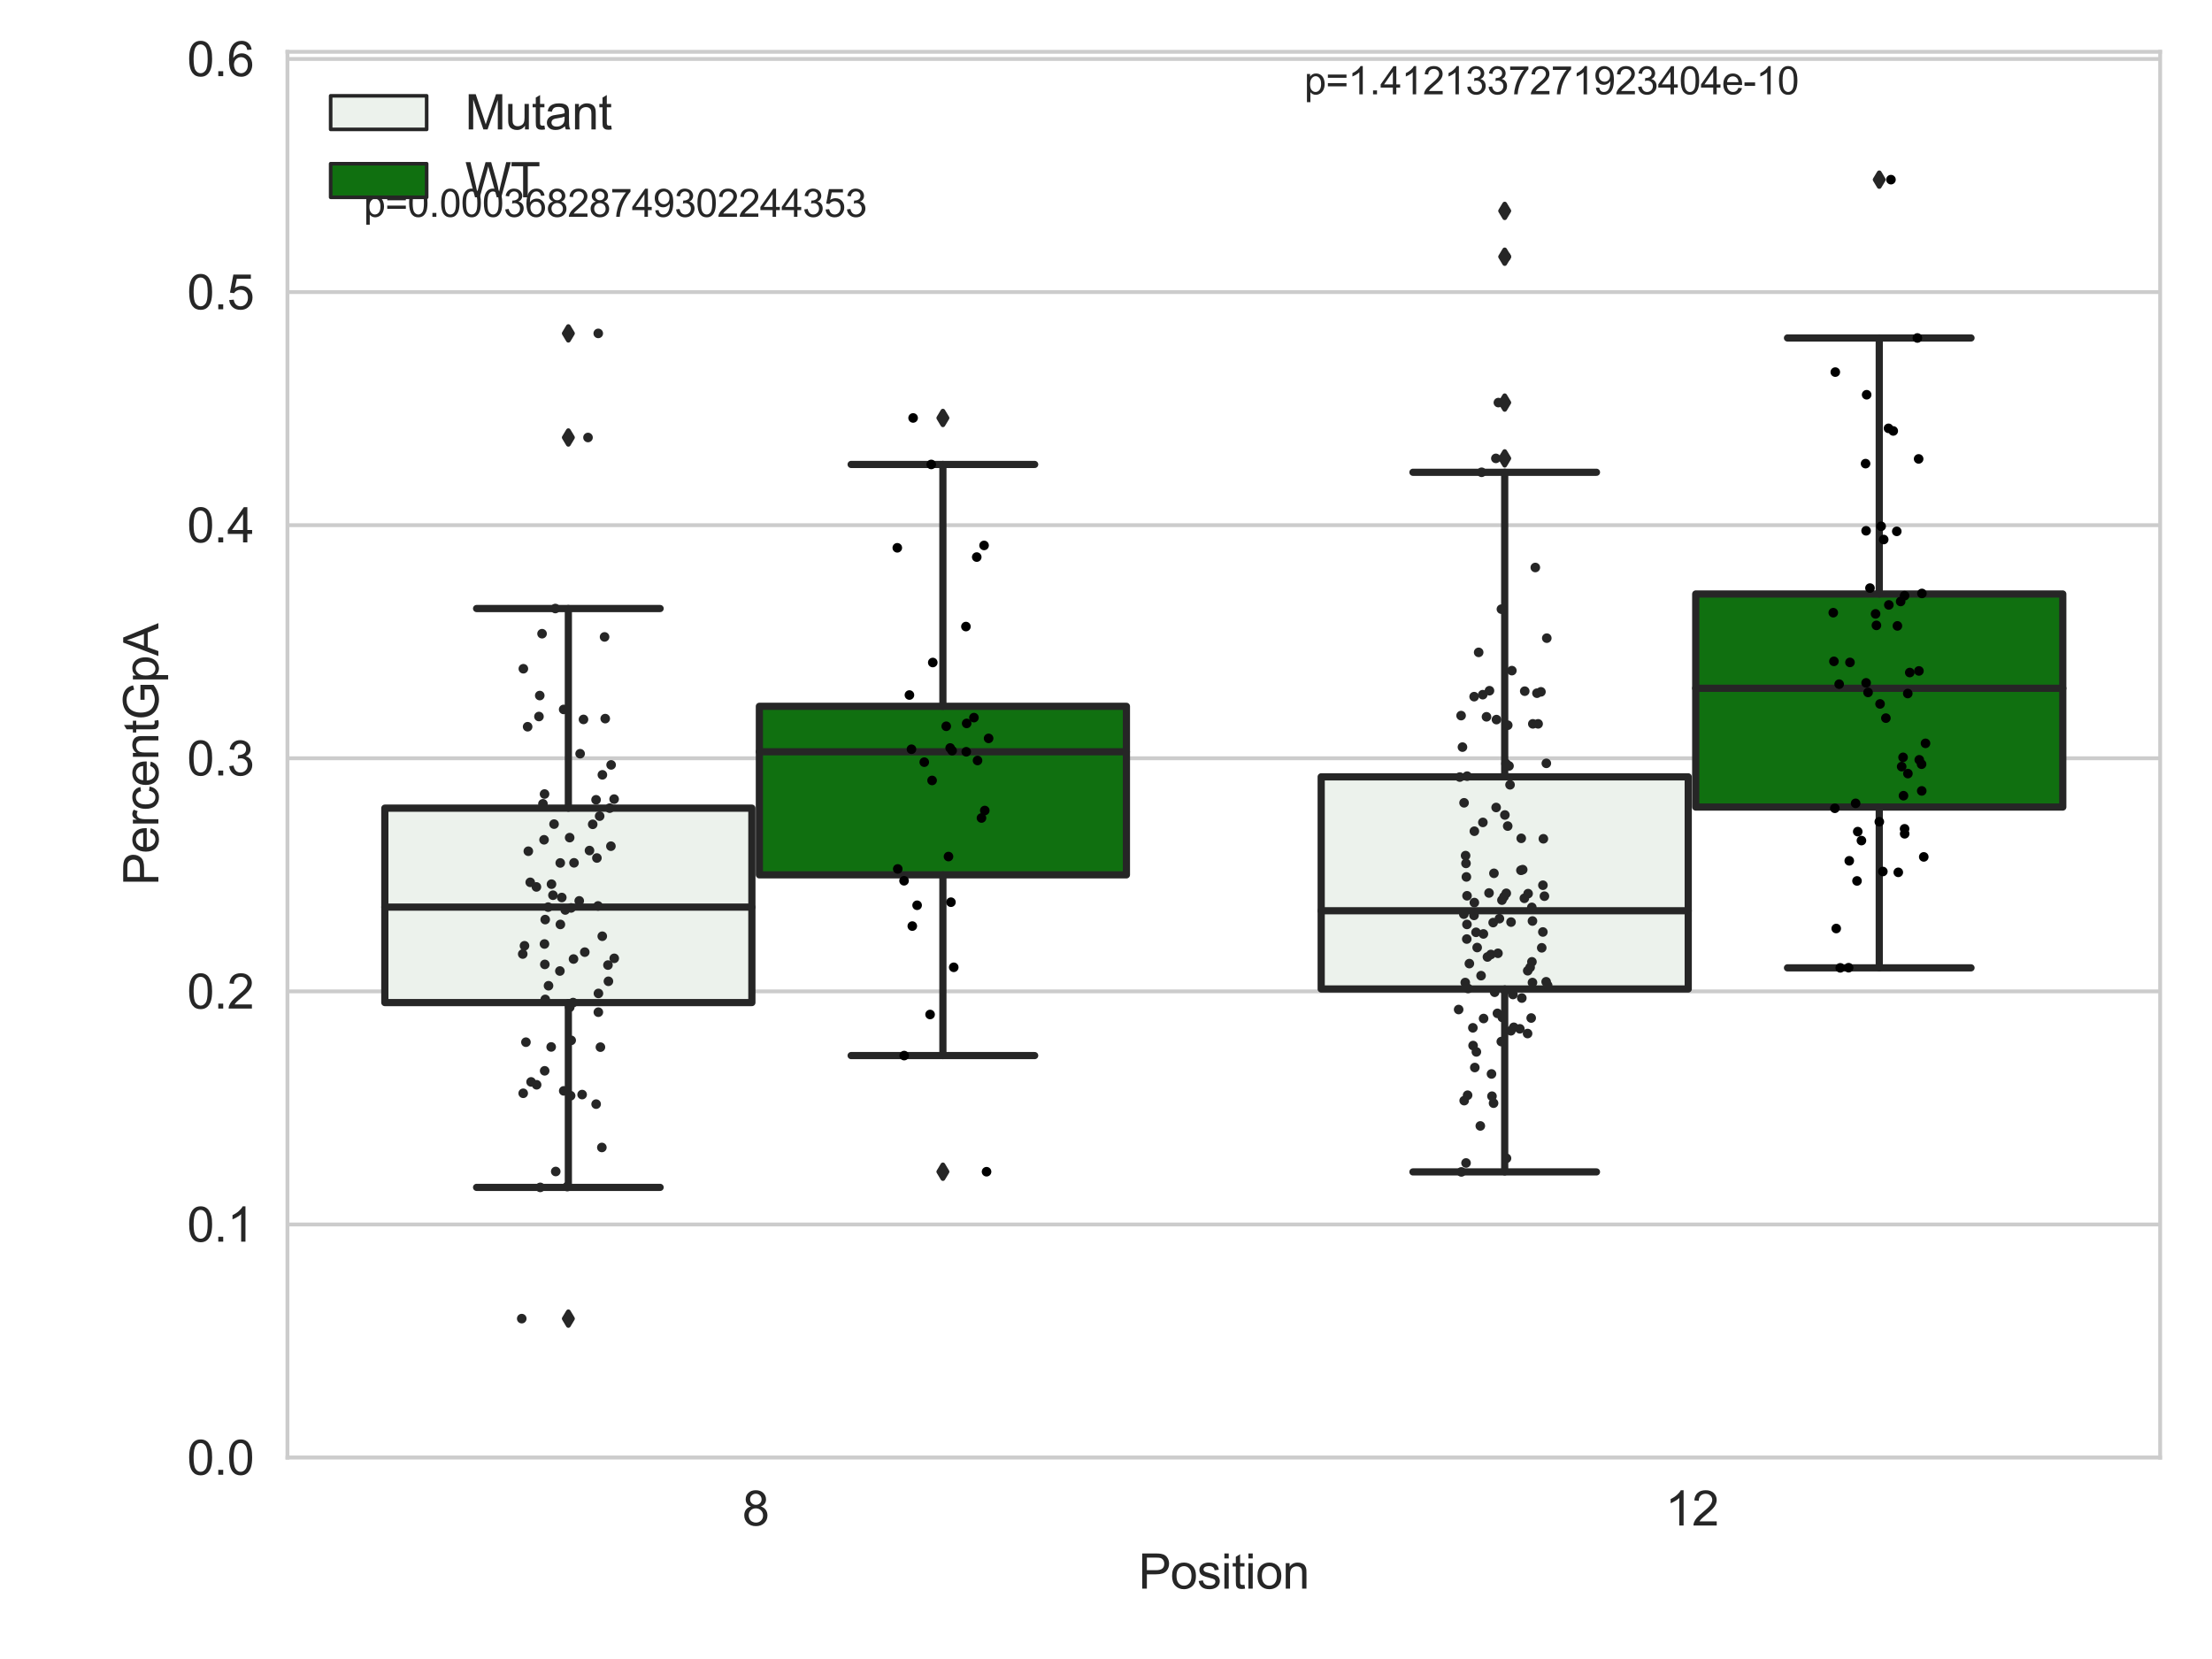 <?xml version="1.0" encoding="utf-8" standalone="no"?>
<!DOCTYPE svg PUBLIC "-//W3C//DTD SVG 1.1//EN"
  "http://www.w3.org/Graphics/SVG/1.1/DTD/svg11.dtd">
<svg xmlns:xlink="http://www.w3.org/1999/xlink" width="460.8pt" height="345.6pt" viewBox="0 0 460.8 345.6" xmlns="http://www.w3.org/2000/svg" version="1.1">
 <defs>
  <style type="text/css">*{stroke-linejoin: round; stroke-linecap: butt}</style>
 </defs>
 <g id="figure_1">
  <g id="patch_1">
   <path d="M 0 345.6 
L 460.8 345.6 
L 460.8 0 
L 0 0 
z
" style="fill: #ffffff"/>
  </g>
  <g id="axes_1">
   <g id="patch_2">
    <path d="M 59.881 303.64 
L 450 303.64 
L 450 10.8 
L 59.881 10.8 
z
" style="fill: #ffffff"/>
   </g>
   <g id="matplotlib.axis_1">
    <g id="xtick_1">
     <g id="text_1">
      <!-- 8 -->
      <g style="fill: #262626" transform="translate(154.63 317.798)scale(0.1 -0.1)">
       <defs>
        <path id="ArialMT-38" d="M 1131 2484 
Q 781 2613 612 2850 
Q 444 3088 444 3419 
Q 444 3919 803 4259 
Q 1163 4600 1759 4600 
Q 2359 4600 2725 4251 
Q 3091 3903 3091 3403 
Q 3091 3084 2923 2848 
Q 2756 2613 2416 2484 
Q 2838 2347 3058 2040 
Q 3278 1734 3278 1309 
Q 3278 722 2862 322 
Q 2447 -78 1769 -78 
Q 1091 -78 675 323 
Q 259 725 259 1325 
Q 259 1772 486 2073 
Q 713 2375 1131 2484 
z
M 1019 3438 
Q 1019 3113 1228 2906 
Q 1438 2700 1772 2700 
Q 2097 2700 2305 2904 
Q 2513 3109 2513 3406 
Q 2513 3716 2298 3927 
Q 2084 4138 1766 4138 
Q 1444 4138 1231 3931 
Q 1019 3725 1019 3438 
z
M 838 1322 
Q 838 1081 952 856 
Q 1066 631 1291 507 
Q 1516 384 1775 384 
Q 2178 384 2440 643 
Q 2703 903 2703 1303 
Q 2703 1709 2433 1975 
Q 2163 2241 1756 2241 
Q 1359 2241 1098 1978 
Q 838 1716 838 1322 
z
" transform="scale(0.016)"/>
       </defs>
       <use xlink:href="#ArialMT-38"/>
      </g>
     </g>
    </g>
    <g id="xtick_2">
     <g id="text_2">
      <!-- 12 -->
      <g style="fill: #262626" transform="translate(346.909 317.798)scale(0.1 -0.1)">
       <defs>
        <path id="ArialMT-31" d="M 2384 0 
L 1822 0 
L 1822 3584 
Q 1619 3391 1289 3197 
Q 959 3003 697 2906 
L 697 3450 
Q 1169 3672 1522 3987 
Q 1875 4303 2022 4600 
L 2384 4600 
L 2384 0 
z
" transform="scale(0.016)"/>
        <path id="ArialMT-32" d="M 3222 541 
L 3222 0 
L 194 0 
Q 188 203 259 391 
Q 375 700 629 1000 
Q 884 1300 1366 1694 
Q 2113 2306 2375 2664 
Q 2638 3022 2638 3341 
Q 2638 3675 2398 3904 
Q 2159 4134 1775 4134 
Q 1369 4134 1125 3890 
Q 881 3647 878 3216 
L 300 3275 
Q 359 3922 746 4261 
Q 1134 4600 1788 4600 
Q 2447 4600 2831 4234 
Q 3216 3869 3216 3328 
Q 3216 3053 3103 2787 
Q 2991 2522 2730 2228 
Q 2469 1934 1863 1422 
Q 1356 997 1212 845 
Q 1069 694 975 541 
L 3222 541 
z
" transform="scale(0.016)"/>
       </defs>
       <use xlink:href="#ArialMT-31"/>
       <use xlink:href="#ArialMT-32" x="55.615"/>
      </g>
     </g>
    </g>
    <g id="text_3">
     <!-- Position -->
     <g style="fill: #262626" transform="translate(237.153 330.943)scale(0.1 -0.1)">
      <defs>
       <path id="ArialMT-50" d="M 494 0 
L 494 4581 
L 2222 4581 
Q 2678 4581 2919 4538 
Q 3256 4481 3484 4323 
Q 3713 4166 3852 3881 
Q 3991 3597 3991 3256 
Q 3991 2672 3619 2267 
Q 3247 1863 2275 1863 
L 1100 1863 
L 1100 0 
L 494 0 
z
M 1100 2403 
L 2284 2403 
Q 2872 2403 3119 2622 
Q 3366 2841 3366 3238 
Q 3366 3525 3220 3729 
Q 3075 3934 2838 4000 
Q 2684 4041 2272 4041 
L 1100 4041 
L 1100 2403 
z
" transform="scale(0.016)"/>
       <path id="ArialMT-6f" d="M 213 1659 
Q 213 2581 725 3025 
Q 1153 3394 1769 3394 
Q 2453 3394 2887 2945 
Q 3322 2497 3322 1706 
Q 3322 1066 3130 698 
Q 2938 331 2570 128 
Q 2203 -75 1769 -75 
Q 1072 -75 642 372 
Q 213 819 213 1659 
z
M 791 1659 
Q 791 1022 1069 705 
Q 1347 388 1769 388 
Q 2188 388 2466 706 
Q 2744 1025 2744 1678 
Q 2744 2294 2464 2611 
Q 2184 2928 1769 2928 
Q 1347 2928 1069 2612 
Q 791 2297 791 1659 
z
" transform="scale(0.016)"/>
       <path id="ArialMT-73" d="M 197 991 
L 753 1078 
Q 800 744 1014 566 
Q 1228 388 1613 388 
Q 2000 388 2187 545 
Q 2375 703 2375 916 
Q 2375 1106 2209 1216 
Q 2094 1291 1634 1406 
Q 1016 1563 777 1677 
Q 538 1791 414 1992 
Q 291 2194 291 2438 
Q 291 2659 392 2848 
Q 494 3038 669 3163 
Q 800 3259 1026 3326 
Q 1253 3394 1513 3394 
Q 1903 3394 2198 3281 
Q 2494 3169 2634 2976 
Q 2775 2784 2828 2463 
L 2278 2388 
Q 2241 2644 2061 2787 
Q 1881 2931 1553 2931 
Q 1166 2931 1000 2803 
Q 834 2675 834 2503 
Q 834 2394 903 2306 
Q 972 2216 1119 2156 
Q 1203 2125 1616 2013 
Q 2213 1853 2448 1751 
Q 2684 1650 2818 1456 
Q 2953 1263 2953 975 
Q 2953 694 2789 445 
Q 2625 197 2315 61 
Q 2006 -75 1616 -75 
Q 969 -75 630 194 
Q 291 463 197 991 
z
" transform="scale(0.016)"/>
       <path id="ArialMT-69" d="M 425 3934 
L 425 4581 
L 988 4581 
L 988 3934 
L 425 3934 
z
M 425 0 
L 425 3319 
L 988 3319 
L 988 0 
L 425 0 
z
" transform="scale(0.016)"/>
       <path id="ArialMT-74" d="M 1650 503 
L 1731 6 
Q 1494 -44 1306 -44 
Q 1000 -44 831 53 
Q 663 150 594 308 
Q 525 466 525 972 
L 525 2881 
L 113 2881 
L 113 3319 
L 525 3319 
L 525 4141 
L 1084 4478 
L 1084 3319 
L 1650 3319 
L 1650 2881 
L 1084 2881 
L 1084 941 
Q 1084 700 1114 631 
Q 1144 563 1211 522 
Q 1278 481 1403 481 
Q 1497 481 1650 503 
z
" transform="scale(0.016)"/>
       <path id="ArialMT-6e" d="M 422 0 
L 422 3319 
L 928 3319 
L 928 2847 
Q 1294 3394 1984 3394 
Q 2284 3394 2536 3286 
Q 2788 3178 2913 3003 
Q 3038 2828 3088 2588 
Q 3119 2431 3119 2041 
L 3119 0 
L 2556 0 
L 2556 2019 
Q 2556 2363 2490 2533 
Q 2425 2703 2258 2804 
Q 2091 2906 1866 2906 
Q 1506 2906 1245 2678 
Q 984 2450 984 1813 
L 984 0 
L 422 0 
z
" transform="scale(0.016)"/>
      </defs>
      <use xlink:href="#ArialMT-50"/>
      <use xlink:href="#ArialMT-6f" x="66.699"/>
      <use xlink:href="#ArialMT-73" x="122.314"/>
      <use xlink:href="#ArialMT-69" x="172.314"/>
      <use xlink:href="#ArialMT-74" x="194.531"/>
      <use xlink:href="#ArialMT-69" x="222.314"/>
      <use xlink:href="#ArialMT-6f" x="244.531"/>
      <use xlink:href="#ArialMT-6e" x="300.146"/>
     </g>
    </g>
   </g>
   <g id="matplotlib.axis_2">
    <g id="ytick_1">
     <g id="line2d_1">
      <path d="M 59.881 303.64 
L 450 303.64 
" clip-path="url(#p41cb8eacd2)" style="fill: none; stroke: #cccccc; stroke-width: 0.8; stroke-linecap: round"/>
     </g>
     <g id="text_4">
      <!-- 0.0 -->
      <g style="fill: #262626" transform="translate(38.981 307.219)scale(0.1 -0.1)">
       <defs>
        <path id="ArialMT-30" d="M 266 2259 
Q 266 3072 433 3567 
Q 600 4063 929 4331 
Q 1259 4600 1759 4600 
Q 2128 4600 2406 4451 
Q 2684 4303 2865 4023 
Q 3047 3744 3150 3342 
Q 3253 2941 3253 2259 
Q 3253 1453 3087 958 
Q 2922 463 2592 192 
Q 2263 -78 1759 -78 
Q 1097 -78 719 397 
Q 266 969 266 2259 
z
M 844 2259 
Q 844 1131 1108 757 
Q 1372 384 1759 384 
Q 2147 384 2411 759 
Q 2675 1134 2675 2259 
Q 2675 3391 2411 3762 
Q 2147 4134 1753 4134 
Q 1366 4134 1134 3806 
Q 844 3388 844 2259 
z
" transform="scale(0.016)"/>
        <path id="ArialMT-2e" d="M 581 0 
L 581 641 
L 1222 641 
L 1222 0 
L 581 0 
z
" transform="scale(0.016)"/>
       </defs>
       <use xlink:href="#ArialMT-30"/>
       <use xlink:href="#ArialMT-2e" x="55.615"/>
       <use xlink:href="#ArialMT-30" x="83.398"/>
      </g>
     </g>
    </g>
    <g id="ytick_2">
     <g id="line2d_2">
      <path d="M 59.881 255.081 
L 450 255.081 
" clip-path="url(#p41cb8eacd2)" style="fill: none; stroke: #cccccc; stroke-width: 0.8; stroke-linecap: round"/>
     </g>
     <g id="text_5">
      <!-- 0.1 -->
      <g style="fill: #262626" transform="translate(38.981 258.66)scale(0.1 -0.1)">
       <use xlink:href="#ArialMT-30"/>
       <use xlink:href="#ArialMT-2e" x="55.615"/>
       <use xlink:href="#ArialMT-31" x="83.398"/>
      </g>
     </g>
    </g>
    <g id="ytick_3">
     <g id="line2d_3">
      <path d="M 59.881 206.522 
L 450 206.522 
" clip-path="url(#p41cb8eacd2)" style="fill: none; stroke: #cccccc; stroke-width: 0.8; stroke-linecap: round"/>
     </g>
     <g id="text_6">
      <!-- 0.2 -->
      <g style="fill: #262626" transform="translate(38.981 210.101)scale(0.1 -0.1)">
       <use xlink:href="#ArialMT-30"/>
       <use xlink:href="#ArialMT-2e" x="55.615"/>
       <use xlink:href="#ArialMT-32" x="83.398"/>
      </g>
     </g>
    </g>
    <g id="ytick_4">
     <g id="line2d_4">
      <path d="M 59.881 157.963 
L 450 157.963 
" clip-path="url(#p41cb8eacd2)" style="fill: none; stroke: #cccccc; stroke-width: 0.8; stroke-linecap: round"/>
     </g>
     <g id="text_7">
      <!-- 0.3 -->
      <g style="fill: #262626" transform="translate(38.981 161.542)scale(0.1 -0.1)">
       <defs>
        <path id="ArialMT-33" d="M 269 1209 
L 831 1284 
Q 928 806 1161 595 
Q 1394 384 1728 384 
Q 2125 384 2398 659 
Q 2672 934 2672 1341 
Q 2672 1728 2419 1979 
Q 2166 2231 1775 2231 
Q 1616 2231 1378 2169 
L 1441 2663 
Q 1497 2656 1531 2656 
Q 1891 2656 2178 2843 
Q 2466 3031 2466 3422 
Q 2466 3731 2256 3934 
Q 2047 4138 1716 4138 
Q 1388 4138 1169 3931 
Q 950 3725 888 3313 
L 325 3413 
Q 428 3978 793 4289 
Q 1159 4600 1703 4600 
Q 2078 4600 2393 4439 
Q 2709 4278 2876 4000 
Q 3044 3722 3044 3409 
Q 3044 3113 2884 2869 
Q 2725 2625 2413 2481 
Q 2819 2388 3044 2092 
Q 3269 1797 3269 1353 
Q 3269 753 2831 336 
Q 2394 -81 1725 -81 
Q 1122 -81 723 278 
Q 325 638 269 1209 
z
" transform="scale(0.016)"/>
       </defs>
       <use xlink:href="#ArialMT-30"/>
       <use xlink:href="#ArialMT-2e" x="55.615"/>
       <use xlink:href="#ArialMT-33" x="83.398"/>
      </g>
     </g>
    </g>
    <g id="ytick_5">
     <g id="line2d_5">
      <path d="M 59.881 109.405 
L 450 109.405 
" clip-path="url(#p41cb8eacd2)" style="fill: none; stroke: #cccccc; stroke-width: 0.8; stroke-linecap: round"/>
     </g>
     <g id="text_8">
      <!-- 0.4 -->
      <g style="fill: #262626" transform="translate(38.981 112.983)scale(0.1 -0.1)">
       <defs>
        <path id="ArialMT-34" d="M 2069 0 
L 2069 1097 
L 81 1097 
L 81 1613 
L 2172 4581 
L 2631 4581 
L 2631 1613 
L 3250 1613 
L 3250 1097 
L 2631 1097 
L 2631 0 
L 2069 0 
z
M 2069 1613 
L 2069 3678 
L 634 1613 
L 2069 1613 
z
" transform="scale(0.016)"/>
       </defs>
       <use xlink:href="#ArialMT-30"/>
       <use xlink:href="#ArialMT-2e" x="55.615"/>
       <use xlink:href="#ArialMT-34" x="83.398"/>
      </g>
     </g>
    </g>
    <g id="ytick_6">
     <g id="line2d_6">
      <path d="M 59.881 60.846 
L 450 60.846 
" clip-path="url(#p41cb8eacd2)" style="fill: none; stroke: #cccccc; stroke-width: 0.8; stroke-linecap: round"/>
     </g>
     <g id="text_9">
      <!-- 0.5 -->
      <g style="fill: #262626" transform="translate(38.981 64.425)scale(0.1 -0.1)">
       <defs>
        <path id="ArialMT-35" d="M 266 1200 
L 856 1250 
Q 922 819 1161 601 
Q 1400 384 1738 384 
Q 2144 384 2425 690 
Q 2706 997 2706 1503 
Q 2706 1984 2436 2262 
Q 2166 2541 1728 2541 
Q 1456 2541 1237 2417 
Q 1019 2294 894 2097 
L 366 2166 
L 809 4519 
L 3088 4519 
L 3088 3981 
L 1259 3981 
L 1013 2750 
Q 1425 3038 1878 3038 
Q 2478 3038 2890 2622 
Q 3303 2206 3303 1553 
Q 3303 931 2941 478 
Q 2500 -78 1738 -78 
Q 1113 -78 717 272 
Q 322 622 266 1200 
z
" transform="scale(0.016)"/>
       </defs>
       <use xlink:href="#ArialMT-30"/>
       <use xlink:href="#ArialMT-2e" x="55.615"/>
       <use xlink:href="#ArialMT-35" x="83.398"/>
      </g>
     </g>
    </g>
    <g id="ytick_7">
     <g id="line2d_7">
      <path d="M 59.881 12.287 
L 450 12.287 
" clip-path="url(#p41cb8eacd2)" style="fill: none; stroke: #cccccc; stroke-width: 0.8; stroke-linecap: round"/>
     </g>
     <g id="text_10">
      <!-- 0.6 -->
      <g style="fill: #262626" transform="translate(38.981 15.866)scale(0.1 -0.1)">
       <defs>
        <path id="ArialMT-36" d="M 3184 3459 
L 2625 3416 
Q 2550 3747 2413 3897 
Q 2184 4138 1850 4138 
Q 1581 4138 1378 3988 
Q 1113 3794 959 3422 
Q 806 3050 800 2363 
Q 1003 2672 1297 2822 
Q 1591 2972 1913 2972 
Q 2475 2972 2870 2558 
Q 3266 2144 3266 1488 
Q 3266 1056 3080 686 
Q 2894 316 2569 119 
Q 2244 -78 1831 -78 
Q 1128 -78 684 439 
Q 241 956 241 2144 
Q 241 3472 731 4075 
Q 1159 4600 1884 4600 
Q 2425 4600 2770 4297 
Q 3116 3994 3184 3459 
z
M 888 1484 
Q 888 1194 1011 928 
Q 1134 663 1356 523 
Q 1578 384 1822 384 
Q 2178 384 2434 671 
Q 2691 959 2691 1453 
Q 2691 1928 2437 2201 
Q 2184 2475 1800 2475 
Q 1419 2475 1153 2201 
Q 888 1928 888 1484 
z
" transform="scale(0.016)"/>
       </defs>
       <use xlink:href="#ArialMT-30"/>
       <use xlink:href="#ArialMT-2e" x="55.615"/>
       <use xlink:href="#ArialMT-36" x="83.398"/>
      </g>
     </g>
    </g>
    <g id="text_11">
     <!-- PercentGpA -->
     <g style="fill: #262626" transform="translate(32.994 184.455)rotate(-90)scale(0.1 -0.1)">
      <defs>
       <path id="ArialMT-65" d="M 2694 1069 
L 3275 997 
Q 3138 488 2766 206 
Q 2394 -75 1816 -75 
Q 1088 -75 661 373 
Q 234 822 234 1631 
Q 234 2469 665 2931 
Q 1097 3394 1784 3394 
Q 2450 3394 2872 2941 
Q 3294 2488 3294 1666 
Q 3294 1616 3291 1516 
L 816 1516 
Q 847 969 1125 678 
Q 1403 388 1819 388 
Q 2128 388 2347 550 
Q 2566 713 2694 1069 
z
M 847 1978 
L 2700 1978 
Q 2663 2397 2488 2606 
Q 2219 2931 1791 2931 
Q 1403 2931 1139 2672 
Q 875 2413 847 1978 
z
" transform="scale(0.016)"/>
       <path id="ArialMT-72" d="M 416 0 
L 416 3319 
L 922 3319 
L 922 2816 
Q 1116 3169 1280 3281 
Q 1444 3394 1641 3394 
Q 1925 3394 2219 3213 
L 2025 2691 
Q 1819 2813 1613 2813 
Q 1428 2813 1281 2702 
Q 1134 2591 1072 2394 
Q 978 2094 978 1738 
L 978 0 
L 416 0 
z
" transform="scale(0.016)"/>
       <path id="ArialMT-63" d="M 2588 1216 
L 3141 1144 
Q 3050 572 2676 248 
Q 2303 -75 1759 -75 
Q 1078 -75 664 370 
Q 250 816 250 1647 
Q 250 2184 428 2587 
Q 606 2991 970 3192 
Q 1334 3394 1763 3394 
Q 2303 3394 2647 3120 
Q 2991 2847 3088 2344 
L 2541 2259 
Q 2463 2594 2264 2762 
Q 2066 2931 1784 2931 
Q 1359 2931 1093 2626 
Q 828 2322 828 1663 
Q 828 994 1084 691 
Q 1341 388 1753 388 
Q 2084 388 2306 591 
Q 2528 794 2588 1216 
z
" transform="scale(0.016)"/>
       <path id="ArialMT-47" d="M 2638 1797 
L 2638 2334 
L 4578 2338 
L 4578 638 
Q 4131 281 3656 101 
Q 3181 -78 2681 -78 
Q 2006 -78 1454 211 
Q 903 500 622 1047 
Q 341 1594 341 2269 
Q 341 2938 620 3517 
Q 900 4097 1425 4378 
Q 1950 4659 2634 4659 
Q 3131 4659 3532 4498 
Q 3934 4338 4162 4050 
Q 4391 3763 4509 3300 
L 3963 3150 
Q 3859 3500 3706 3700 
Q 3553 3900 3268 4020 
Q 2984 4141 2638 4141 
Q 2222 4141 1919 4014 
Q 1616 3888 1430 3681 
Q 1244 3475 1141 3228 
Q 966 2803 966 2306 
Q 966 1694 1177 1281 
Q 1388 869 1791 669 
Q 2194 469 2647 469 
Q 3041 469 3416 620 
Q 3791 772 3984 944 
L 3984 1797 
L 2638 1797 
z
" transform="scale(0.016)"/>
       <path id="ArialMT-70" d="M 422 -1272 
L 422 3319 
L 934 3319 
L 934 2888 
Q 1116 3141 1344 3267 
Q 1572 3394 1897 3394 
Q 2322 3394 2647 3175 
Q 2972 2956 3137 2557 
Q 3303 2159 3303 1684 
Q 3303 1175 3120 767 
Q 2938 359 2589 142 
Q 2241 -75 1856 -75 
Q 1575 -75 1351 44 
Q 1128 163 984 344 
L 984 -1272 
L 422 -1272 
z
M 931 1641 
Q 931 1000 1190 694 
Q 1450 388 1819 388 
Q 2194 388 2461 705 
Q 2728 1022 2728 1688 
Q 2728 2322 2467 2637 
Q 2206 2953 1844 2953 
Q 1484 2953 1207 2617 
Q 931 2281 931 1641 
z
" transform="scale(0.016)"/>
       <path id="ArialMT-41" d="M -9 0 
L 1750 4581 
L 2403 4581 
L 4278 0 
L 3588 0 
L 3053 1388 
L 1138 1388 
L 634 0 
L -9 0 
z
M 1313 1881 
L 2866 1881 
L 2388 3150 
Q 2169 3728 2063 4100 
Q 1975 3659 1816 3225 
L 1313 1881 
z
" transform="scale(0.016)"/>
      </defs>
      <use xlink:href="#ArialMT-50"/>
      <use xlink:href="#ArialMT-65" x="66.699"/>
      <use xlink:href="#ArialMT-72" x="122.314"/>
      <use xlink:href="#ArialMT-63" x="155.615"/>
      <use xlink:href="#ArialMT-65" x="205.615"/>
      <use xlink:href="#ArialMT-6e" x="261.23"/>
      <use xlink:href="#ArialMT-74" x="316.846"/>
      <use xlink:href="#ArialMT-47" x="344.629"/>
      <use xlink:href="#ArialMT-70" x="422.412"/>
      <use xlink:href="#ArialMT-41" x="478.027"/>
     </g>
    </g>
   </g>
   <g id="patch_3">
    <path d="M 80.167 208.854 
L 156.631 208.854 
L 156.631 168.352 
L 80.167 168.352 
L 80.167 208.854 
z
" clip-path="url(#p41cb8eacd2)" style="fill: #ecf2ec; stroke: #262626; stroke-width: 1.5; stroke-linejoin: miter"/>
   </g>
   <g id="patch_4">
    <path d="M 158.191 182.248 
L 234.654 182.248 
L 234.654 147.14 
L 158.191 147.14 
L 158.191 182.248 
z
" clip-path="url(#p41cb8eacd2)" style="fill: #107010; stroke: #262626; stroke-width: 1.5; stroke-linejoin: miter"/>
   </g>
   <g id="patch_5">
    <path d="M 275.227 206.022 
L 351.69 206.022 
L 351.69 161.829 
L 275.227 161.829 
L 275.227 206.022 
z
" clip-path="url(#p41cb8eacd2)" style="fill: #ecf2ec; stroke: #262626; stroke-width: 1.5; stroke-linejoin: miter"/>
   </g>
   <g id="patch_6">
    <path d="M 353.251 168.123 
L 429.714 168.123 
L 429.714 123.741 
L 353.251 123.741 
L 353.251 168.123 
z
" clip-path="url(#p41cb8eacd2)" style="fill: #107010; stroke: #262626; stroke-width: 1.5; stroke-linejoin: miter"/>
   </g>
   <g id="patch_7">
    <path d="M 157.411 303.64 
L 157.411 303.64 
L 157.411 303.64 
L 157.411 303.64 
z
" clip-path="url(#p41cb8eacd2)" style="fill: #ecf2ec; stroke: #262626; stroke-width: 0.75; stroke-linejoin: miter"/>
   </g>
   <g id="patch_8">
    <path d="M 157.411 303.64 
L 157.411 303.64 
L 157.411 303.64 
L 157.411 303.64 
z
" clip-path="url(#p41cb8eacd2)" style="fill: #107010; stroke: #262626; stroke-width: 0.75; stroke-linejoin: miter"/>
   </g>
   <g id="PathCollection_1"/>
   <g id="PathCollection_2"/>
   <g id="line2d_8">
    <path d="M 118.399 208.854 
L 118.399 247.353 
" clip-path="url(#p41cb8eacd2)" style="fill: none; stroke: #262626; stroke-width: 1.5; stroke-linecap: round"/>
   </g>
   <g id="line2d_9">
    <path d="M 118.399 168.352 
L 118.399 126.769 
" clip-path="url(#p41cb8eacd2)" style="fill: none; stroke: #262626; stroke-width: 1.5; stroke-linecap: round"/>
   </g>
   <g id="line2d_10">
    <path d="M 99.283 247.353 
L 137.515 247.353 
" clip-path="url(#p41cb8eacd2)" style="fill: none; stroke: #262626; stroke-width: 1.5; stroke-linecap: round"/>
   </g>
   <g id="line2d_11">
    <path d="M 99.283 126.769 
L 137.515 126.769 
" clip-path="url(#p41cb8eacd2)" style="fill: none; stroke: #262626; stroke-width: 1.5; stroke-linecap: round"/>
   </g>
   <g id="line2d_12">
    <defs>
     <path id="mfd59b9be3d" d="M -0 1.414 
L 0.849 0 
L 0 -1.414 
L -0.849 -0 
z
" style="stroke: #262626; stroke-linejoin: miter"/>
    </defs>
    <g clip-path="url(#p41cb8eacd2)">
     <use xlink:href="#mfd59b9be3d" x="118.399" y="274.694" style="fill: #262626; stroke: #262626; stroke-linejoin: miter"/>
     <use xlink:href="#mfd59b9be3d" x="118.399" y="69.453" style="fill: #262626; stroke: #262626; stroke-linejoin: miter"/>
     <use xlink:href="#mfd59b9be3d" x="118.399" y="91.138" style="fill: #262626; stroke: #262626; stroke-linejoin: miter"/>
    </g>
   </g>
   <g id="line2d_13">
    <path d="M 196.423 182.248 
L 196.423 219.897 
" clip-path="url(#p41cb8eacd2)" style="fill: none; stroke: #262626; stroke-width: 1.5; stroke-linecap: round"/>
   </g>
   <g id="line2d_14">
    <path d="M 196.423 147.14 
L 196.423 96.753 
" clip-path="url(#p41cb8eacd2)" style="fill: none; stroke: #262626; stroke-width: 1.5; stroke-linecap: round"/>
   </g>
   <g id="line2d_15">
    <path d="M 177.307 219.897 
L 215.539 219.897 
" clip-path="url(#p41cb8eacd2)" style="fill: none; stroke: #262626; stroke-width: 1.5; stroke-linecap: round"/>
   </g>
   <g id="line2d_16">
    <path d="M 177.307 96.753 
L 215.539 96.753 
" clip-path="url(#p41cb8eacd2)" style="fill: none; stroke: #262626; stroke-width: 1.5; stroke-linecap: round"/>
   </g>
   <g id="line2d_17">
    <g clip-path="url(#p41cb8eacd2)">
     <use xlink:href="#mfd59b9be3d" x="196.423" y="244.09" style="fill: #262626; stroke: #262626; stroke-linejoin: miter"/>
     <use xlink:href="#mfd59b9be3d" x="196.423" y="87.068" style="fill: #262626; stroke: #262626; stroke-linejoin: miter"/>
    </g>
   </g>
   <g id="line2d_18">
    <path d="M 313.458 206.022 
L 313.458 244.131 
" clip-path="url(#p41cb8eacd2)" style="fill: none; stroke: #262626; stroke-width: 1.5; stroke-linecap: round"/>
   </g>
   <g id="line2d_19">
    <path d="M 313.458 161.829 
L 313.458 98.386 
" clip-path="url(#p41cb8eacd2)" style="fill: none; stroke: #262626; stroke-width: 1.5; stroke-linecap: round"/>
   </g>
   <g id="line2d_20">
    <path d="M 294.343 244.131 
L 332.574 244.131 
" clip-path="url(#p41cb8eacd2)" style="fill: none; stroke: #262626; stroke-width: 1.5; stroke-linecap: round"/>
   </g>
   <g id="line2d_21">
    <path d="M 294.343 98.386 
L 332.574 98.386 
" clip-path="url(#p41cb8eacd2)" style="fill: none; stroke: #262626; stroke-width: 1.5; stroke-linecap: round"/>
   </g>
   <g id="line2d_22">
    <g clip-path="url(#p41cb8eacd2)">
     <use xlink:href="#mfd59b9be3d" x="313.458" y="43.932" style="fill: #262626; stroke: #262626; stroke-linejoin: miter"/>
     <use xlink:href="#mfd59b9be3d" x="313.458" y="83.866" style="fill: #262626; stroke: #262626; stroke-linejoin: miter"/>
     <use xlink:href="#mfd59b9be3d" x="313.458" y="95.489" style="fill: #262626; stroke: #262626; stroke-linejoin: miter"/>
     <use xlink:href="#mfd59b9be3d" x="313.458" y="53.479" style="fill: #262626; stroke: #262626; stroke-linejoin: miter"/>
    </g>
   </g>
   <g id="line2d_23">
    <path d="M 391.482 168.123 
L 391.482 201.62 
" clip-path="url(#p41cb8eacd2)" style="fill: none; stroke: #262626; stroke-width: 1.5; stroke-linecap: round"/>
   </g>
   <g id="line2d_24">
    <path d="M 391.482 123.741 
L 391.482 70.405 
" clip-path="url(#p41cb8eacd2)" style="fill: none; stroke: #262626; stroke-width: 1.5; stroke-linecap: round"/>
   </g>
   <g id="line2d_25">
    <path d="M 372.366 201.62 
L 410.598 201.62 
" clip-path="url(#p41cb8eacd2)" style="fill: none; stroke: #262626; stroke-width: 1.5; stroke-linecap: round"/>
   </g>
   <g id="line2d_26">
    <path d="M 372.366 70.405 
L 410.598 70.405 
" clip-path="url(#p41cb8eacd2)" style="fill: none; stroke: #262626; stroke-width: 1.5; stroke-linecap: round"/>
   </g>
   <g id="line2d_27">
    <g clip-path="url(#p41cb8eacd2)">
     <use xlink:href="#mfd59b9be3d" x="391.482" y="37.422" style="fill: #262626; stroke: #262626; stroke-linejoin: miter"/>
    </g>
   </g>
   <g id="line2d_28">
    <path d="M 80.167 188.969 
L 156.631 188.969 
" clip-path="url(#p41cb8eacd2)" style="fill: none; stroke: #262626; stroke-width: 1.5; stroke-linecap: round"/>
   </g>
   <g id="line2d_29">
    <path d="M 158.191 156.608 
L 234.654 156.608 
" clip-path="url(#p41cb8eacd2)" style="fill: none; stroke: #262626; stroke-width: 1.5; stroke-linecap: round"/>
   </g>
   <g id="line2d_30">
    <path d="M 275.227 189.728 
L 351.69 189.728 
" clip-path="url(#p41cb8eacd2)" style="fill: none; stroke: #262626; stroke-width: 1.5; stroke-linecap: round"/>
   </g>
   <g id="line2d_31">
    <path d="M 353.251 143.383 
L 429.714 143.383 
" clip-path="url(#p41cb8eacd2)" style="fill: none; stroke: #262626; stroke-width: 1.5; stroke-linecap: round"/>
   </g>
   <g id="patch_9">
    <path d="M 59.881 303.64 
L 59.881 10.8 
" style="fill: none; stroke: #cccccc; stroke-width: 0.8; stroke-linejoin: miter; stroke-linecap: square"/>
   </g>
   <g id="patch_10">
    <path d="M 450 303.64 
L 450 10.8 
" style="fill: none; stroke: #cccccc; stroke-width: 0.8; stroke-linejoin: miter; stroke-linecap: square"/>
   </g>
   <g id="patch_11">
    <path d="M 59.881 303.64 
L 450 303.64 
" style="fill: none; stroke: #cccccc; stroke-width: 0.8; stroke-linejoin: miter; stroke-linecap: square"/>
   </g>
   <g id="patch_12">
    <path d="M 59.881 10.8 
L 450 10.8 
" style="fill: none; stroke: #cccccc; stroke-width: 0.8; stroke-linejoin: miter; stroke-linecap: square"/>
   </g>
   <g id="PathCollection_3">
    <defs>
     <path id="C0_0_f2781fb5bd" d="M 0 1 
C 0.265 1 0.52 0.895 0.707 0.707 
C 0.895 0.52 1 0.265 1 -0 
C 1 -0.265 0.895 -0.52 0.707 -0.707 
C 0.52 -0.895 0.265 -1 0 -1 
C -0.265 -1 -0.52 -0.895 -0.707 -0.707 
C -0.895 -0.52 -1 -0.265 -1 0 
C -1 0.265 -0.895 0.52 -0.707 0.707 
C -0.52 0.895 -0.265 1 0 1 
z
"/>
    </defs>
    <g clip-path="url(#p41cb8eacd2)">
     <use xlink:href="#C0_0_f2781fb5bd" x="115.191" y="186.489" style="fill: #262626"/>
    </g>
    <g clip-path="url(#p41cb8eacd2)">
     <use xlink:href="#C0_0_f2781fb5bd" x="114.886" y="184.188" style="fill: #262626"/>
    </g>
    <g clip-path="url(#p41cb8eacd2)">
     <use xlink:href="#C0_0_f2781fb5bd" x="118.988" y="216.726" style="fill: #262626"/>
    </g>
    <g clip-path="url(#p41cb8eacd2)">
     <use xlink:href="#C0_0_f2781fb5bd" x="127.957" y="199.638" style="fill: #262626"/>
    </g>
    <g clip-path="url(#p41cb8eacd2)">
     <use xlink:href="#C0_0_f2781fb5bd" x="122.802" y="177.185" style="fill: #262626"/>
    </g>
    <g clip-path="url(#p41cb8eacd2)">
     <use xlink:href="#C0_0_f2781fb5bd" x="117.029" y="186.969" style="fill: #262626"/>
    </g>
    <g clip-path="url(#p41cb8eacd2)">
     <use xlink:href="#C0_0_f2781fb5bd" x="114.188" y="188.969" style="fill: #262626"/>
    </g>
    <g clip-path="url(#p41cb8eacd2)">
     <use xlink:href="#C0_0_f2781fb5bd" x="124.184" y="230.01" style="fill: #262626"/>
    </g>
    <g clip-path="url(#p41cb8eacd2)">
     <use xlink:href="#C0_0_f2781fb5bd" x="121.819" y="198.348" style="fill: #262626"/>
    </g>
    <g clip-path="url(#p41cb8eacd2)">
     <use xlink:href="#C0_0_f2781fb5bd" x="121.268" y="228.019" style="fill: #262626"/>
    </g>
    <g clip-path="url(#p41cb8eacd2)">
     <use xlink:href="#C0_0_f2781fb5bd" x="108.992" y="227.751" style="fill: #262626"/>
    </g>
    <g clip-path="url(#p41cb8eacd2)">
     <use xlink:href="#C0_0_f2781fb5bd" x="117.423" y="147.789" style="fill: #262626"/>
    </g>
    <g clip-path="url(#p41cb8eacd2)">
     <use xlink:href="#C0_0_f2781fb5bd" x="113.464" y="223.071" style="fill: #262626"/>
    </g>
    <g clip-path="url(#p41cb8eacd2)">
     <use xlink:href="#C0_0_f2781fb5bd" x="124.665" y="206.95" style="fill: #262626"/>
    </g>
    <g clip-path="url(#p41cb8eacd2)">
     <use xlink:href="#C0_0_f2781fb5bd" x="127.263" y="176.275" style="fill: #262626"/>
    </g>
    <g clip-path="url(#p41cb8eacd2)">
     <use xlink:href="#C0_0_f2781fb5bd" x="120.665" y="187.668" style="fill: #262626"/>
    </g>
    <g clip-path="url(#p41cb8eacd2)">
     <use xlink:href="#C0_0_f2781fb5bd" x="112.442" y="144.896" style="fill: #262626"/>
    </g>
    <g clip-path="url(#p41cb8eacd2)">
     <use xlink:href="#C0_0_f2781fb5bd" x="124.628" y="69.453" style="fill: #262626"/>
    </g>
    <g clip-path="url(#p41cb8eacd2)">
     <use xlink:href="#C0_0_f2781fb5bd" x="111.789" y="225.979" style="fill: #262626"/>
    </g>
    <g clip-path="url(#p41cb8eacd2)">
     <use xlink:href="#C0_0_f2781fb5bd" x="114.268" y="205.346" style="fill: #262626"/>
    </g>
    <g clip-path="url(#p41cb8eacd2)">
     <use xlink:href="#C0_0_f2781fb5bd" x="110.06" y="177.325" style="fill: #262626"/>
    </g>
    <g clip-path="url(#p41cb8eacd2)">
     <use xlink:href="#C0_0_f2781fb5bd" x="115.771" y="244.043" style="fill: #262626"/>
    </g>
    <g clip-path="url(#p41cb8eacd2)">
     <use xlink:href="#C0_0_f2781fb5bd" x="121.553" y="149.868" style="fill: #262626"/>
    </g>
    <g clip-path="url(#p41cb8eacd2)">
     <use xlink:href="#C0_0_f2781fb5bd" x="118.872" y="228.26" style="fill: #262626"/>
    </g>
    <g clip-path="url(#p41cb8eacd2)">
     <use xlink:href="#C0_0_f2781fb5bd" x="118.671" y="174.493" style="fill: #262626"/>
    </g>
    <g clip-path="url(#p41cb8eacd2)">
     <use xlink:href="#C0_0_f2781fb5bd" x="116.738" y="192.577" style="fill: #262626"/>
    </g>
    <g clip-path="url(#p41cb8eacd2)">
     <use xlink:href="#C0_0_f2781fb5bd" x="113.576" y="191.566" style="fill: #262626"/>
    </g>
    <g clip-path="url(#p41cb8eacd2)">
     <use xlink:href="#C0_0_f2781fb5bd" x="123.471" y="171.722" style="fill: #262626"/>
    </g>
    <g clip-path="url(#p41cb8eacd2)">
     <use xlink:href="#C0_0_f2781fb5bd" x="125.464" y="195.034" style="fill: #262626"/>
    </g>
    <g clip-path="url(#p41cb8eacd2)">
     <use xlink:href="#C0_0_f2781fb5bd" x="118.972" y="189.137" style="fill: #262626"/>
    </g>
    <g clip-path="url(#p41cb8eacd2)">
     <use xlink:href="#C0_0_f2781fb5bd" x="108.689" y="274.694" style="fill: #262626"/>
    </g>
    <g clip-path="url(#p41cb8eacd2)">
     <use xlink:href="#C0_0_f2781fb5bd" x="113.106" y="167.447" style="fill: #262626"/>
    </g>
    <g clip-path="url(#p41cb8eacd2)">
     <use xlink:href="#C0_0_f2781fb5bd" x="124.345" y="178.736" style="fill: #262626"/>
    </g>
    <g clip-path="url(#p41cb8eacd2)">
     <use xlink:href="#C0_0_f2781fb5bd" x="116.711" y="179.768" style="fill: #262626"/>
    </g>
    <g clip-path="url(#p41cb8eacd2)">
     <use xlink:href="#C0_0_f2781fb5bd" x="125.943" y="132.681" style="fill: #262626"/>
    </g>
    <g clip-path="url(#p41cb8eacd2)">
     <use xlink:href="#C0_0_f2781fb5bd" x="109.914" y="151.391" style="fill: #262626"/>
    </g>
    <g clip-path="url(#p41cb8eacd2)">
     <use xlink:href="#C0_0_f2781fb5bd" x="127.006" y="168.352" style="fill: #262626"/>
    </g>
    <g clip-path="url(#p41cb8eacd2)">
     <use xlink:href="#C0_0_f2781fb5bd" x="109.026" y="139.311" style="fill: #262626"/>
    </g>
    <g clip-path="url(#p41cb8eacd2)">
     <use xlink:href="#C0_0_f2781fb5bd" x="119.474" y="199.782" style="fill: #262626"/>
    </g>
    <g clip-path="url(#p41cb8eacd2)">
     <use xlink:href="#C0_0_f2781fb5bd" x="127.308" y="159.341" style="fill: #262626"/>
    </g>
    <g clip-path="url(#p41cb8eacd2)">
     <use xlink:href="#C0_0_f2781fb5bd" x="113.583" y="208.196" style="fill: #262626"/>
    </g>
    <g clip-path="url(#p41cb8eacd2)">
     <use xlink:href="#C0_0_f2781fb5bd" x="109.562" y="217.106" style="fill: #262626"/>
    </g>
    <g clip-path="url(#p41cb8eacd2)">
     <use xlink:href="#C0_0_f2781fb5bd" x="120.85" y="157.013" style="fill: #262626"/>
    </g>
    <g clip-path="url(#p41cb8eacd2)">
     <use xlink:href="#C0_0_f2781fb5bd" x="119.389" y="208.854" style="fill: #262626"/>
    </g>
    <g clip-path="url(#p41cb8eacd2)">
     <use xlink:href="#C0_0_f2781fb5bd" x="118.175" y="247.185" style="fill: #262626"/>
    </g>
    <g clip-path="url(#p41cb8eacd2)">
     <use xlink:href="#C0_0_f2781fb5bd" x="110.459" y="183.803" style="fill: #262626"/>
    </g>
    <g clip-path="url(#p41cb8eacd2)">
     <use xlink:href="#C0_0_f2781fb5bd" x="110.635" y="225.381" style="fill: #262626"/>
    </g>
    <g clip-path="url(#p41cb8eacd2)">
     <use xlink:href="#C0_0_f2781fb5bd" x="126.079" y="149.702" style="fill: #262626"/>
    </g>
    <g clip-path="url(#p41cb8eacd2)">
     <use xlink:href="#C0_0_f2781fb5bd" x="122.492" y="91.138" style="fill: #262626"/>
    </g>
    <g clip-path="url(#p41cb8eacd2)">
     <use xlink:href="#C0_0_f2781fb5bd" x="113.426" y="196.65" style="fill: #262626"/>
    </g>
    <g clip-path="url(#p41cb8eacd2)">
     <use xlink:href="#C0_0_f2781fb5bd" x="126.649" y="201.041" style="fill: #262626"/>
    </g>
    <g clip-path="url(#p41cb8eacd2)">
     <use xlink:href="#C0_0_f2781fb5bd" x="112.275" y="149.264" style="fill: #262626"/>
    </g>
    <g clip-path="url(#p41cb8eacd2)">
     <use xlink:href="#C0_0_f2781fb5bd" x="117.438" y="227.249" style="fill: #262626"/>
    </g>
    <g clip-path="url(#p41cb8eacd2)">
     <use xlink:href="#C0_0_f2781fb5bd" x="113.44" y="165.409" style="fill: #262626"/>
    </g>
    <g clip-path="url(#p41cb8eacd2)">
     <use xlink:href="#C0_0_f2781fb5bd" x="119.577" y="179.742" style="fill: #262626"/>
    </g>
    <g clip-path="url(#p41cb8eacd2)">
     <use xlink:href="#C0_0_f2781fb5bd" x="112.92" y="132.012" style="fill: #262626"/>
    </g>
    <g clip-path="url(#p41cb8eacd2)">
     <use xlink:href="#C0_0_f2781fb5bd" x="124.582" y="188.723" style="fill: #262626"/>
    </g>
    <g clip-path="url(#p41cb8eacd2)">
     <use xlink:href="#C0_0_f2781fb5bd" x="124.648" y="210.856" style="fill: #262626"/>
    </g>
    <g clip-path="url(#p41cb8eacd2)">
     <use xlink:href="#C0_0_f2781fb5bd" x="115.42" y="171.677" style="fill: #262626"/>
    </g>
    <g clip-path="url(#p41cb8eacd2)">
     <use xlink:href="#C0_0_f2781fb5bd" x="126.745" y="204.42" style="fill: #262626"/>
    </g>
    <g clip-path="url(#p41cb8eacd2)">
     <use xlink:href="#C0_0_f2781fb5bd" x="127.934" y="166.469" style="fill: #262626"/>
    </g>
    <g clip-path="url(#p41cb8eacd2)">
     <use xlink:href="#C0_0_f2781fb5bd" x="109.262" y="197.02" style="fill: #262626"/>
    </g>
    <g clip-path="url(#p41cb8eacd2)">
     <use xlink:href="#C0_0_f2781fb5bd" x="113.337" y="174.944" style="fill: #262626"/>
    </g>
    <g clip-path="url(#p41cb8eacd2)">
     <use xlink:href="#C0_0_f2781fb5bd" x="112.54" y="247.353" style="fill: #262626"/>
    </g>
    <g clip-path="url(#p41cb8eacd2)">
     <use xlink:href="#C0_0_f2781fb5bd" x="125.488" y="161.411" style="fill: #262626"/>
    </g>
    <g clip-path="url(#p41cb8eacd2)">
     <use xlink:href="#C0_0_f2781fb5bd" x="114.82" y="218.098" style="fill: #262626"/>
    </g>
    <g clip-path="url(#p41cb8eacd2)">
     <use xlink:href="#C0_0_f2781fb5bd" x="113.497" y="200.902" style="fill: #262626"/>
    </g>
    <g clip-path="url(#p41cb8eacd2)">
     <use xlink:href="#C0_0_f2781fb5bd" x="111.745" y="184.763" style="fill: #262626"/>
    </g>
    <g clip-path="url(#p41cb8eacd2)">
     <use xlink:href="#C0_0_f2781fb5bd" x="116.635" y="202.281" style="fill: #262626"/>
    </g>
    <g clip-path="url(#p41cb8eacd2)">
     <use xlink:href="#C0_0_f2781fb5bd" x="125.377" y="239.037" style="fill: #262626"/>
    </g>
    <g clip-path="url(#p41cb8eacd2)">
     <use xlink:href="#C0_0_f2781fb5bd" x="117.754" y="189.564" style="fill: #262626"/>
    </g>
    <g clip-path="url(#p41cb8eacd2)">
     <use xlink:href="#C0_0_f2781fb5bd" x="125.079" y="218.14" style="fill: #262626"/>
    </g>
    <g clip-path="url(#p41cb8eacd2)">
     <use xlink:href="#C0_0_f2781fb5bd" x="124.918" y="170.013" style="fill: #262626"/>
    </g>
    <g clip-path="url(#p41cb8eacd2)">
     <use xlink:href="#C0_0_f2781fb5bd" x="124.171" y="166.612" style="fill: #262626"/>
    </g>
    <g clip-path="url(#p41cb8eacd2)">
     <use xlink:href="#C0_0_f2781fb5bd" x="108.895" y="198.741" style="fill: #262626"/>
    </g>
    <g clip-path="url(#p41cb8eacd2)">
     <use xlink:href="#C0_0_f2781fb5bd" x="118.683" y="209.843" style="fill: #262626"/>
    </g>
    <g clip-path="url(#p41cb8eacd2)">
     <use xlink:href="#C0_0_f2781fb5bd" x="115.686" y="126.769" style="fill: #262626"/>
    </g>
   </g>
   <g id="PathCollection_4">
    <defs>
     <path id="C1_0_3e166d5566" d="M 0 1 
C 0.265 1 0.52 0.895 0.707 0.707 
C 0.895 0.52 1 0.265 1 -0 
C 1 -0.265 0.895 -0.52 0.707 -0.707 
C 0.52 -0.895 0.265 -1 0 -1 
C -0.265 -1 -0.52 -0.895 -0.707 -0.707 
C -0.895 -0.52 -1 -0.265 -1 0 
C -1 0.265 -0.895 0.52 -0.707 0.707 
C -0.52 0.895 -0.265 1 0 1 
z
"/>
    </defs>
    <g clip-path="url(#p41cb8eacd2)">
     <use xlink:href="#C1_0_3e166d5566" x="188.332" y="183.481"/>
    </g>
    <g clip-path="url(#p41cb8eacd2)">
     <use xlink:href="#C1_0_3e166d5566" x="186.923" y="114.118"/>
    </g>
    <g clip-path="url(#p41cb8eacd2)">
     <use xlink:href="#C1_0_3e166d5566" x="203.472" y="116.048"/>
    </g>
    <g clip-path="url(#p41cb8eacd2)">
     <use xlink:href="#C1_0_3e166d5566" x="191.052" y="188.582"/>
    </g>
    <g clip-path="url(#p41cb8eacd2)">
     <use xlink:href="#C1_0_3e166d5566" x="192.542" y="158.773"/>
    </g>
    <g clip-path="url(#p41cb8eacd2)">
     <use xlink:href="#C1_0_3e166d5566" x="203.64" y="158.427"/>
    </g>
    <g clip-path="url(#p41cb8eacd2)">
     <use xlink:href="#C1_0_3e166d5566" x="198.681" y="201.506"/>
    </g>
    <g clip-path="url(#p41cb8eacd2)">
     <use xlink:href="#C1_0_3e166d5566" x="202.887" y="149.494"/>
    </g>
    <g clip-path="url(#p41cb8eacd2)">
     <use xlink:href="#C1_0_3e166d5566" x="190.049" y="192.919"/>
    </g>
    <g clip-path="url(#p41cb8eacd2)">
     <use xlink:href="#C1_0_3e166d5566" x="197.935" y="155.82"/>
    </g>
    <g clip-path="url(#p41cb8eacd2)">
     <use xlink:href="#C1_0_3e166d5566" x="205" y="113.621"/>
    </g>
    <g clip-path="url(#p41cb8eacd2)">
     <use xlink:href="#C1_0_3e166d5566" x="193.755" y="211.337"/>
    </g>
    <g clip-path="url(#p41cb8eacd2)">
     <use xlink:href="#C1_0_3e166d5566" x="201.219" y="130.524"/>
    </g>
    <g clip-path="url(#p41cb8eacd2)">
     <use xlink:href="#C1_0_3e166d5566" x="188.355" y="219.897"/>
    </g>
    <g clip-path="url(#p41cb8eacd2)">
     <use xlink:href="#C1_0_3e166d5566" x="201.287" y="156.608"/>
    </g>
    <g clip-path="url(#p41cb8eacd2)">
     <use xlink:href="#C1_0_3e166d5566" x="198.099" y="187.944"/>
    </g>
    <g clip-path="url(#p41cb8eacd2)">
     <use xlink:href="#C1_0_3e166d5566" x="189.874" y="156.078"/>
    </g>
    <g clip-path="url(#p41cb8eacd2)">
     <use xlink:href="#C1_0_3e166d5566" x="201.373" y="150.7"/>
    </g>
    <g clip-path="url(#p41cb8eacd2)">
     <use xlink:href="#C1_0_3e166d5566" x="193.996" y="96.753"/>
    </g>
    <g clip-path="url(#p41cb8eacd2)">
     <use xlink:href="#C1_0_3e166d5566" x="194.173" y="162.581"/>
    </g>
    <g clip-path="url(#p41cb8eacd2)">
     <use xlink:href="#C1_0_3e166d5566" x="197.589" y="178.434"/>
    </g>
    <g clip-path="url(#p41cb8eacd2)">
     <use xlink:href="#C1_0_3e166d5566" x="198.343" y="156.38"/>
    </g>
    <g clip-path="url(#p41cb8eacd2)">
     <use xlink:href="#C1_0_3e166d5566" x="194.316" y="138.013"/>
    </g>
    <g clip-path="url(#p41cb8eacd2)">
     <use xlink:href="#C1_0_3e166d5566" x="205.944" y="153.816"/>
    </g>
    <g clip-path="url(#p41cb8eacd2)">
     <use xlink:href="#C1_0_3e166d5566" x="197.118" y="151.295"/>
    </g>
    <g clip-path="url(#p41cb8eacd2)">
     <use xlink:href="#C1_0_3e166d5566" x="205.146" y="168.845"/>
    </g>
    <g clip-path="url(#p41cb8eacd2)">
     <use xlink:href="#C1_0_3e166d5566" x="190.217" y="87.068"/>
    </g>
    <g clip-path="url(#p41cb8eacd2)">
     <use xlink:href="#C1_0_3e166d5566" x="205.516" y="244.09"/>
    </g>
    <g clip-path="url(#p41cb8eacd2)">
     <use xlink:href="#C1_0_3e166d5566" x="204.459" y="170.405"/>
    </g>
    <g clip-path="url(#p41cb8eacd2)">
     <use xlink:href="#C1_0_3e166d5566" x="187.019" y="181.016"/>
    </g>
    <g clip-path="url(#p41cb8eacd2)">
     <use xlink:href="#C1_0_3e166d5566" x="189.451" y="144.786"/>
    </g>
   </g>
   <g id="PathCollection_5">
    <defs>
     <path id="C2_0_f03f0b1823" d="M 0 1 
C 0.265 1 0.52 0.895 0.707 0.707 
C 0.895 0.52 1 0.265 1 -0 
C 1 -0.265 0.895 -0.52 0.707 -0.707 
C 0.52 -0.895 0.265 -1 0 -1 
C -0.265 -1 -0.52 -0.895 -0.707 -0.707 
C -0.895 -0.52 -1 -0.265 -1 0 
C -1 0.265 -0.895 0.52 -0.707 0.707 
C -0.52 0.895 -0.265 1 0 1 
z
"/>
    </defs>
    <g clip-path="url(#p41cb8eacd2)">
     <use xlink:href="#C2_0_f03f0b1823" x="311.367" y="206.705" style="fill: #262626"/>
    </g>
    <g clip-path="url(#p41cb8eacd2)">
     <use xlink:href="#C2_0_f03f0b1823" x="319.241" y="191.865" style="fill: #262626"/>
    </g>
    <g clip-path="url(#p41cb8eacd2)">
     <use xlink:href="#C2_0_f03f0b1823" x="305.828" y="205.925" style="fill: #262626"/>
    </g>
    <g clip-path="url(#p41cb8eacd2)">
     <use xlink:href="#C2_0_f03f0b1823" x="319.108" y="189.021" style="fill: #262626"/>
    </g>
    <g clip-path="url(#p41cb8eacd2)">
     <use xlink:href="#C2_0_f03f0b1823" x="317.023" y="207.916" style="fill: #262626"/>
    </g>
    <g clip-path="url(#p41cb8eacd2)">
     <use xlink:href="#C2_0_f03f0b1823" x="307.229" y="222.384" style="fill: #262626"/>
    </g>
    <g clip-path="url(#p41cb8eacd2)">
     <use xlink:href="#C2_0_f03f0b1823" x="309.019" y="194.553" style="fill: #262626"/>
    </g>
    <g clip-path="url(#p41cb8eacd2)">
     <use xlink:href="#C2_0_f03f0b1823" x="304.992" y="167.239" style="fill: #262626"/>
    </g>
    <g clip-path="url(#p41cb8eacd2)">
     <use xlink:href="#C2_0_f03f0b1823" x="304.941" y="190.436" style="fill: #262626"/>
    </g>
    <g clip-path="url(#p41cb8eacd2)">
     <use xlink:href="#C2_0_f03f0b1823" x="313.492" y="169.776" style="fill: #262626"/>
    </g>
    <g clip-path="url(#p41cb8eacd2)">
     <use xlink:href="#C2_0_f03f0b1823" x="313.728" y="159.079" style="fill: #262626"/>
    </g>
    <g clip-path="url(#p41cb8eacd2)">
     <use xlink:href="#C2_0_f03f0b1823" x="304.431" y="244.131" style="fill: #262626"/>
    </g>
    <g clip-path="url(#p41cb8eacd2)">
     <use xlink:href="#C2_0_f03f0b1823" x="321.007" y="144.121" style="fill: #262626"/>
    </g>
    <g clip-path="url(#p41cb8eacd2)">
     <use xlink:href="#C2_0_f03f0b1823" x="312.963" y="211.954" style="fill: #262626"/>
    </g>
    <g clip-path="url(#p41cb8eacd2)">
     <use xlink:href="#C2_0_f03f0b1823" x="310.577" y="198.834" style="fill: #262626"/>
    </g>
    <g clip-path="url(#p41cb8eacd2)">
     <use xlink:href="#C2_0_f03f0b1823" x="308.884" y="144.712" style="fill: #262626"/>
    </g>
    <g clip-path="url(#p41cb8eacd2)">
     <use xlink:href="#C2_0_f03f0b1823" x="318.755" y="201.526" style="fill: #262626"/>
    </g>
    <g clip-path="url(#p41cb8eacd2)">
     <use xlink:href="#C2_0_f03f0b1823" x="314.948" y="139.705" style="fill: #262626"/>
    </g>
    <g clip-path="url(#p41cb8eacd2)">
     <use xlink:href="#C2_0_f03f0b1823" x="305.018" y="229.283" style="fill: #262626"/>
    </g>
    <g clip-path="url(#p41cb8eacd2)">
     <use xlink:href="#C2_0_f03f0b1823" x="312.774" y="126.9" style="fill: #262626"/>
    </g>
    <g clip-path="url(#p41cb8eacd2)">
     <use xlink:href="#C2_0_f03f0b1823" x="319.835" y="118.22" style="fill: #262626"/>
    </g>
    <g clip-path="url(#p41cb8eacd2)">
     <use xlink:href="#C2_0_f03f0b1823" x="310.284" y="143.889" style="fill: #262626"/>
    </g>
    <g clip-path="url(#p41cb8eacd2)">
     <use xlink:href="#C2_0_f03f0b1823" x="314.744" y="214.733" style="fill: #262626"/>
    </g>
    <g clip-path="url(#p41cb8eacd2)">
     <use xlink:href="#C2_0_f03f0b1823" x="308.909" y="171.322" style="fill: #262626"/>
    </g>
    <g clip-path="url(#p41cb8eacd2)">
     <use xlink:href="#C2_0_f03f0b1823" x="318.252" y="202.225" style="fill: #262626"/>
    </g>
    <g clip-path="url(#p41cb8eacd2)">
     <use xlink:href="#C2_0_f03f0b1823" x="316.902" y="174.638" style="fill: #262626"/>
    </g>
    <g clip-path="url(#p41cb8eacd2)">
     <use xlink:href="#C2_0_f03f0b1823" x="317.21" y="181.162" style="fill: #262626"/>
    </g>
    <g clip-path="url(#p41cb8eacd2)">
     <use xlink:href="#C2_0_f03f0b1823" x="322.13" y="159.017" style="fill: #262626"/>
    </g>
    <g clip-path="url(#p41cb8eacd2)">
     <use xlink:href="#C2_0_f03f0b1823" x="313.783" y="186.088" style="fill: #262626"/>
    </g>
    <g clip-path="url(#p41cb8eacd2)">
     <use xlink:href="#C2_0_f03f0b1823" x="307.485" y="194.218" style="fill: #262626"/>
    </g>
    <g clip-path="url(#p41cb8eacd2)">
     <use xlink:href="#C2_0_f03f0b1823" x="321.171" y="197.447" style="fill: #262626"/>
    </g>
    <g clip-path="url(#p41cb8eacd2)">
     <use xlink:href="#C2_0_f03f0b1823" x="305.392" y="179.86" style="fill: #262626"/>
    </g>
    <g clip-path="url(#p41cb8eacd2)">
     <use xlink:href="#C2_0_f03f0b1823" x="314.57" y="163.49" style="fill: #262626"/>
    </g>
    <g clip-path="url(#p41cb8eacd2)">
     <use xlink:href="#C2_0_f03f0b1823" x="305.358" y="205.668" style="fill: #262626"/>
    </g>
    <g clip-path="url(#p41cb8eacd2)">
     <use xlink:href="#C2_0_f03f0b1823" x="305.402" y="242.271" style="fill: #262626"/>
    </g>
    <g clip-path="url(#p41cb8eacd2)">
     <use xlink:href="#C2_0_f03f0b1823" x="305.476" y="182.68" style="fill: #262626"/>
    </g>
    <g clip-path="url(#p41cb8eacd2)">
     <use xlink:href="#C2_0_f03f0b1823" x="312.053" y="198.588" style="fill: #262626"/>
    </g>
    <g clip-path="url(#p41cb8eacd2)">
     <use xlink:href="#C2_0_f03f0b1823" x="314.355" y="159.56" style="fill: #262626"/>
    </g>
    <g clip-path="url(#p41cb8eacd2)">
     <use xlink:href="#C2_0_f03f0b1823" x="320.418" y="150.791" style="fill: #262626"/>
    </g>
    <g clip-path="url(#p41cb8eacd2)">
     <use xlink:href="#C2_0_f03f0b1823" x="308.034" y="135.899" style="fill: #262626"/>
    </g>
    <g clip-path="url(#p41cb8eacd2)">
     <use xlink:href="#C2_0_f03f0b1823" x="306.872" y="217.808" style="fill: #262626"/>
    </g>
    <g clip-path="url(#p41cb8eacd2)">
     <use xlink:href="#C2_0_f03f0b1823" x="314.094" y="151.072" style="fill: #262626"/>
    </g>
    <g clip-path="url(#p41cb8eacd2)">
     <use xlink:href="#C2_0_f03f0b1823" x="311.742" y="149.905" style="fill: #262626"/>
    </g>
    <g clip-path="url(#p41cb8eacd2)">
     <use xlink:href="#C2_0_f03f0b1823" x="316.837" y="181.299" style="fill: #262626"/>
    </g>
    <g clip-path="url(#p41cb8eacd2)">
     <use xlink:href="#C2_0_f03f0b1823" x="310.706" y="223.722" style="fill: #262626"/>
    </g>
    <g clip-path="url(#p41cb8eacd2)">
     <use xlink:href="#C2_0_f03f0b1823" x="307.091" y="145.126" style="fill: #262626"/>
    </g>
    <g clip-path="url(#p41cb8eacd2)">
     <use xlink:href="#C2_0_f03f0b1823" x="316.61" y="214.322" style="fill: #262626"/>
    </g>
    <g clip-path="url(#p41cb8eacd2)">
     <use xlink:href="#C2_0_f03f0b1823" x="308.645" y="98.386" style="fill: #262626"/>
    </g>
    <g clip-path="url(#p41cb8eacd2)">
     <use xlink:href="#C2_0_f03f0b1823" x="319.129" y="200.367" style="fill: #262626"/>
    </g>
    <g clip-path="url(#p41cb8eacd2)">
     <use xlink:href="#C2_0_f03f0b1823" x="313.559" y="43.932" style="fill: #262626"/>
    </g>
    <g clip-path="url(#p41cb8eacd2)">
     <use xlink:href="#C2_0_f03f0b1823" x="309.059" y="212.177" style="fill: #262626"/>
    </g>
    <g clip-path="url(#p41cb8eacd2)">
     <use xlink:href="#C2_0_f03f0b1823" x="304.373" y="149.073" style="fill: #262626"/>
    </g>
    <g clip-path="url(#p41cb8eacd2)">
     <use xlink:href="#C2_0_f03f0b1823" x="311.053" y="192.191" style="fill: #262626"/>
    </g>
    <g clip-path="url(#p41cb8eacd2)">
     <use xlink:href="#C2_0_f03f0b1823" x="312.143" y="83.866" style="fill: #262626"/>
    </g>
    <g clip-path="url(#p41cb8eacd2)">
     <use xlink:href="#C2_0_f03f0b1823" x="314.084" y="172.088" style="fill: #262626"/>
    </g>
    <g clip-path="url(#p41cb8eacd2)">
     <use xlink:href="#C2_0_f03f0b1823" x="315.347" y="214.005" style="fill: #262626"/>
    </g>
    <g clip-path="url(#p41cb8eacd2)">
     <use xlink:href="#C2_0_f03f0b1823" x="304.099" y="161.877" style="fill: #262626"/>
    </g>
    <g clip-path="url(#p41cb8eacd2)">
     <use xlink:href="#C2_0_f03f0b1823" x="322.091" y="204.519" style="fill: #262626"/>
    </g>
    <g clip-path="url(#p41cb8eacd2)">
     <use xlink:href="#C2_0_f03f0b1823" x="313.83" y="241.296" style="fill: #262626"/>
    </g>
    <g clip-path="url(#p41cb8eacd2)">
     <use xlink:href="#C2_0_f03f0b1823" x="311.136" y="229.811" style="fill: #262626"/>
    </g>
    <g clip-path="url(#p41cb8eacd2)">
     <use xlink:href="#C2_0_f03f0b1823" x="305.61" y="186.607" style="fill: #262626"/>
    </g>
    <g clip-path="url(#p41cb8eacd2)">
     <use xlink:href="#C2_0_f03f0b1823" x="305.238" y="204.679" style="fill: #262626"/>
    </g>
    <g clip-path="url(#p41cb8eacd2)">
     <use xlink:href="#C2_0_f03f0b1823" x="321.514" y="174.735" style="fill: #262626"/>
    </g>
    <g clip-path="url(#p41cb8eacd2)">
     <use xlink:href="#C2_0_f03f0b1823" x="308.533" y="203.247" style="fill: #262626"/>
    </g>
    <g clip-path="url(#p41cb8eacd2)">
     <use xlink:href="#C2_0_f03f0b1823" x="311.217" y="181.925" style="fill: #262626"/>
    </g>
    <g clip-path="url(#p41cb8eacd2)">
     <use xlink:href="#C2_0_f03f0b1823" x="309.665" y="149.324" style="fill: #262626"/>
    </g>
    <g clip-path="url(#p41cb8eacd2)">
     <use xlink:href="#C2_0_f03f0b1823" x="305.631" y="161.684" style="fill: #262626"/>
    </g>
    <g clip-path="url(#p41cb8eacd2)">
     <use xlink:href="#C2_0_f03f0b1823" x="315.177" y="207.173" style="fill: #262626"/>
    </g>
    <g clip-path="url(#p41cb8eacd2)">
     <use xlink:href="#C2_0_f03f0b1823" x="320.175" y="144.404" style="fill: #262626"/>
    </g>
    <g clip-path="url(#p41cb8eacd2)">
     <use xlink:href="#C2_0_f03f0b1823" x="311.94" y="211.098" style="fill: #262626"/>
    </g>
    <g clip-path="url(#p41cb8eacd2)">
     <use xlink:href="#C2_0_f03f0b1823" x="305.728" y="228.152" style="fill: #262626"/>
    </g>
    <g clip-path="url(#p41cb8eacd2)">
     <use xlink:href="#C2_0_f03f0b1823" x="312.749" y="216.979" style="fill: #262626"/>
    </g>
    <g clip-path="url(#p41cb8eacd2)">
     <use xlink:href="#C2_0_f03f0b1823" x="313.555" y="206.311" style="fill: #262626"/>
    </g>
    <g clip-path="url(#p41cb8eacd2)">
     <use xlink:href="#C2_0_f03f0b1823" x="321.416" y="184.409" style="fill: #262626"/>
    </g>
    <g clip-path="url(#p41cb8eacd2)">
     <use xlink:href="#C2_0_f03f0b1823" x="317.632" y="143.984" style="fill: #262626"/>
    </g>
    <g clip-path="url(#p41cb8eacd2)">
     <use xlink:href="#C2_0_f03f0b1823" x="318.974" y="212.073" style="fill: #262626"/>
    </g>
    <g clip-path="url(#p41cb8eacd2)">
     <use xlink:href="#C2_0_f03f0b1823" x="303.864" y="210.305" style="fill: #262626"/>
    </g>
    <g clip-path="url(#p41cb8eacd2)">
     <use xlink:href="#C2_0_f03f0b1823" x="310.191" y="186.025" style="fill: #262626"/>
    </g>
    <g clip-path="url(#p41cb8eacd2)">
     <use xlink:href="#C2_0_f03f0b1823" x="322.224" y="132.938" style="fill: #262626"/>
    </g>
    <g clip-path="url(#p41cb8eacd2)">
     <use xlink:href="#C2_0_f03f0b1823" x="318.223" y="215.306" style="fill: #262626"/>
    </g>
    <g clip-path="url(#p41cb8eacd2)">
     <use xlink:href="#C2_0_f03f0b1823" x="313.312" y="186.804" style="fill: #262626"/>
    </g>
    <g clip-path="url(#p41cb8eacd2)">
     <use xlink:href="#C2_0_f03f0b1823" x="307.138" y="173.156" style="fill: #262626"/>
    </g>
    <g clip-path="url(#p41cb8eacd2)">
     <use xlink:href="#C2_0_f03f0b1823" x="307.136" y="188.022" style="fill: #262626"/>
    </g>
    <g clip-path="url(#p41cb8eacd2)">
     <use xlink:href="#C2_0_f03f0b1823" x="319.241" y="204.684" style="fill: #262626"/>
    </g>
    <g clip-path="url(#p41cb8eacd2)">
     <use xlink:href="#C2_0_f03f0b1823" x="307.064" y="190.692" style="fill: #262626"/>
    </g>
    <g clip-path="url(#p41cb8eacd2)">
     <use xlink:href="#C2_0_f03f0b1823" x="321.731" y="186.69" style="fill: #262626"/>
    </g>
    <g clip-path="url(#p41cb8eacd2)">
     <use xlink:href="#C2_0_f03f0b1823" x="311.618" y="95.489" style="fill: #262626"/>
    </g>
    <g clip-path="url(#p41cb8eacd2)">
     <use xlink:href="#C2_0_f03f0b1823" x="317.553" y="187.13" style="fill: #262626"/>
    </g>
    <g clip-path="url(#p41cb8eacd2)">
     <use xlink:href="#C2_0_f03f0b1823" x="307.556" y="219.13" style="fill: #262626"/>
    </g>
    <g clip-path="url(#p41cb8eacd2)">
     <use xlink:href="#C2_0_f03f0b1823" x="308.377" y="234.552" style="fill: #262626"/>
    </g>
    <g clip-path="url(#p41cb8eacd2)">
     <use xlink:href="#C2_0_f03f0b1823" x="305.594" y="192.572" style="fill: #262626"/>
    </g>
    <g clip-path="url(#p41cb8eacd2)">
     <use xlink:href="#C2_0_f03f0b1823" x="306.097" y="200.737" style="fill: #262626"/>
    </g>
    <g clip-path="url(#p41cb8eacd2)">
     <use xlink:href="#C2_0_f03f0b1823" x="311.674" y="168.214" style="fill: #262626"/>
    </g>
    <g clip-path="url(#p41cb8eacd2)">
     <use xlink:href="#C2_0_f03f0b1823" x="312.358" y="191.371" style="fill: #262626"/>
    </g>
    <g clip-path="url(#p41cb8eacd2)">
     <use xlink:href="#C2_0_f03f0b1823" x="318.333" y="186.158" style="fill: #262626"/>
    </g>
    <g clip-path="url(#p41cb8eacd2)">
     <use xlink:href="#C2_0_f03f0b1823" x="307.72" y="197.389" style="fill: #262626"/>
    </g>
    <g clip-path="url(#p41cb8eacd2)">
     <use xlink:href="#C2_0_f03f0b1823" x="305.556" y="195.62" style="fill: #262626"/>
    </g>
    <g clip-path="url(#p41cb8eacd2)">
     <use xlink:href="#C2_0_f03f0b1823" x="304.658" y="155.637" style="fill: #262626"/>
    </g>
    <g clip-path="url(#p41cb8eacd2)">
     <use xlink:href="#C2_0_f03f0b1823" x="306.825" y="214.113" style="fill: #262626"/>
    </g>
    <g clip-path="url(#p41cb8eacd2)">
     <use xlink:href="#C2_0_f03f0b1823" x="309.862" y="199.356" style="fill: #262626"/>
    </g>
    <g clip-path="url(#p41cb8eacd2)">
     <use xlink:href="#C2_0_f03f0b1823" x="310.805" y="228.358" style="fill: #262626"/>
    </g>
    <g clip-path="url(#p41cb8eacd2)">
     <use xlink:href="#C2_0_f03f0b1823" x="305.311" y="178.238" style="fill: #262626"/>
    </g>
    <g clip-path="url(#p41cb8eacd2)">
     <use xlink:href="#C2_0_f03f0b1823" x="322.405" y="205.265" style="fill: #262626"/>
    </g>
    <g clip-path="url(#p41cb8eacd2)">
     <use xlink:href="#C2_0_f03f0b1823" x="313.759" y="53.479" style="fill: #262626"/>
    </g>
    <g clip-path="url(#p41cb8eacd2)">
     <use xlink:href="#C2_0_f03f0b1823" x="312.883" y="187.514" style="fill: #262626"/>
    </g>
    <g clip-path="url(#p41cb8eacd2)">
     <use xlink:href="#C2_0_f03f0b1823" x="314.778" y="192.09" style="fill: #262626"/>
    </g>
    <g clip-path="url(#p41cb8eacd2)">
     <use xlink:href="#C2_0_f03f0b1823" x="321.408" y="194.15" style="fill: #262626"/>
    </g>
    <g clip-path="url(#p41cb8eacd2)">
     <use xlink:href="#C2_0_f03f0b1823" x="319.314" y="150.792" style="fill: #262626"/>
    </g>
   </g>
   <g id="PathCollection_6">
    <defs>
     <path id="C3_0_24e83746a9" d="M 0 1 
C 0.265 1 0.52 0.895 0.707 0.707 
C 0.895 0.52 1 0.265 1 -0 
C 1 -0.265 0.895 -0.52 0.707 -0.707 
C 0.52 -0.895 0.265 -1 0 -1 
C -0.265 -1 -0.52 -0.895 -0.707 -0.707 
C -0.895 -0.52 -1 -0.265 -1 0 
C -1 0.265 -0.895 0.52 -0.707 0.707 
C -0.52 0.895 -0.265 1 0 1 
z
"/>
    </defs>
    <g clip-path="url(#p41cb8eacd2)">
     <use xlink:href="#C3_0_24e83746a9" x="382.04" y="137.769"/>
    </g>
    <g clip-path="url(#p41cb8eacd2)">
     <use xlink:href="#C3_0_24e83746a9" x="393.479" y="126.014"/>
    </g>
    <g clip-path="url(#p41cb8eacd2)">
     <use xlink:href="#C3_0_24e83746a9" x="389.15" y="144.245"/>
    </g>
    <g clip-path="url(#p41cb8eacd2)">
     <use xlink:href="#C3_0_24e83746a9" x="396.76" y="172.656"/>
    </g>
    <g clip-path="url(#p41cb8eacd2)">
     <use xlink:href="#C3_0_24e83746a9" x="396.532" y="165.757"/>
    </g>
    <g clip-path="url(#p41cb8eacd2)">
     <use xlink:href="#C3_0_24e83746a9" x="397.424" y="144.476"/>
    </g>
    <g clip-path="url(#p41cb8eacd2)">
     <use xlink:href="#C3_0_24e83746a9" x="391.652" y="146.64"/>
    </g>
    <g clip-path="url(#p41cb8eacd2)">
     <use xlink:href="#C3_0_24e83746a9" x="399.819" y="158.281"/>
    </g>
    <g clip-path="url(#p41cb8eacd2)">
     <use xlink:href="#C3_0_24e83746a9" x="396.776" y="173.695"/>
    </g>
    <g clip-path="url(#p41cb8eacd2)">
     <use xlink:href="#C3_0_24e83746a9" x="394.397" y="89.773"/>
    </g>
    <g clip-path="url(#p41cb8eacd2)">
     <use xlink:href="#C3_0_24e83746a9" x="393.413" y="89.23"/>
    </g>
    <g clip-path="url(#p41cb8eacd2)">
     <use xlink:href="#C3_0_24e83746a9" x="382.521" y="193.427"/>
    </g>
    <g clip-path="url(#p41cb8eacd2)">
     <use xlink:href="#C3_0_24e83746a9" x="397.839" y="140.102"/>
    </g>
    <g clip-path="url(#p41cb8eacd2)">
     <use xlink:href="#C3_0_24e83746a9" x="392.865" y="149.598"/>
    </g>
    <g clip-path="url(#p41cb8eacd2)">
     <use xlink:href="#C3_0_24e83746a9" x="382.238" y="168.38"/>
    </g>
    <g clip-path="url(#p41cb8eacd2)">
     <use xlink:href="#C3_0_24e83746a9" x="388.856" y="82.232"/>
    </g>
    <g clip-path="url(#p41cb8eacd2)">
     <use xlink:href="#C3_0_24e83746a9" x="391.499" y="171.187"/>
    </g>
    <g clip-path="url(#p41cb8eacd2)">
     <use xlink:href="#C3_0_24e83746a9" x="400.298" y="159.199"/>
    </g>
    <g clip-path="url(#p41cb8eacd2)">
     <use xlink:href="#C3_0_24e83746a9" x="397.452" y="161.152"/>
    </g>
    <g clip-path="url(#p41cb8eacd2)">
     <use xlink:href="#C3_0_24e83746a9" x="390.893" y="130.278"/>
    </g>
    <g clip-path="url(#p41cb8eacd2)">
     <use xlink:href="#C3_0_24e83746a9" x="391.877" y="109.634"/>
    </g>
    <g clip-path="url(#p41cb8eacd2)">
     <use xlink:href="#C3_0_24e83746a9" x="383.132" y="142.521"/>
    </g>
    <g clip-path="url(#p41cb8eacd2)">
     <use xlink:href="#C3_0_24e83746a9" x="388.633" y="96.583"/>
    </g>
    <g clip-path="url(#p41cb8eacd2)">
     <use xlink:href="#C3_0_24e83746a9" x="396.151" y="159.7"/>
    </g>
    <g clip-path="url(#p41cb8eacd2)">
     <use xlink:href="#C3_0_24e83746a9" x="387.772" y="175.109"/>
    </g>
    <g clip-path="url(#p41cb8eacd2)">
     <use xlink:href="#C3_0_24e83746a9" x="388.744" y="142.252"/>
    </g>
    <g clip-path="url(#p41cb8eacd2)">
     <use xlink:href="#C3_0_24e83746a9" x="383.36" y="201.62"/>
    </g>
    <g clip-path="url(#p41cb8eacd2)">
     <use xlink:href="#C3_0_24e83746a9" x="387.002" y="173.241"/>
    </g>
    <g clip-path="url(#p41cb8eacd2)">
     <use xlink:href="#C3_0_24e83746a9" x="395.944" y="125.3"/>
    </g>
    <g clip-path="url(#p41cb8eacd2)">
     <use xlink:href="#C3_0_24e83746a9" x="392.41" y="112.394"/>
    </g>
    <g clip-path="url(#p41cb8eacd2)">
     <use xlink:href="#C3_0_24e83746a9" x="386.849" y="183.513"/>
    </g>
    <g clip-path="url(#p41cb8eacd2)">
     <use xlink:href="#C3_0_24e83746a9" x="399.687" y="95.599"/>
    </g>
    <g clip-path="url(#p41cb8eacd2)">
     <use xlink:href="#C3_0_24e83746a9" x="388.742" y="110.573"/>
    </g>
    <g clip-path="url(#p41cb8eacd2)">
     <use xlink:href="#C3_0_24e83746a9" x="385.102" y="201.589"/>
    </g>
    <g clip-path="url(#p41cb8eacd2)">
     <use xlink:href="#C3_0_24e83746a9" x="381.902" y="127.634"/>
    </g>
    <g clip-path="url(#p41cb8eacd2)">
     <use xlink:href="#C3_0_24e83746a9" x="401.117" y="154.85"/>
    </g>
    <g clip-path="url(#p41cb8eacd2)">
     <use xlink:href="#C3_0_24e83746a9" x="395.264" y="130.385"/>
    </g>
    <g clip-path="url(#p41cb8eacd2)">
     <use xlink:href="#C3_0_24e83746a9" x="382.326" y="77.516"/>
    </g>
    <g clip-path="url(#p41cb8eacd2)">
     <use xlink:href="#C3_0_24e83746a9" x="393.92" y="37.422"/>
    </g>
    <g clip-path="url(#p41cb8eacd2)">
     <use xlink:href="#C3_0_24e83746a9" x="390.715" y="127.883"/>
    </g>
    <g clip-path="url(#p41cb8eacd2)">
     <use xlink:href="#C3_0_24e83746a9" x="386.561" y="167.351"/>
    </g>
    <g clip-path="url(#p41cb8eacd2)">
     <use xlink:href="#C3_0_24e83746a9" x="400.755" y="178.506"/>
    </g>
    <g clip-path="url(#p41cb8eacd2)">
     <use xlink:href="#C3_0_24e83746a9" x="399.749" y="139.769"/>
    </g>
    <g clip-path="url(#p41cb8eacd2)">
     <use xlink:href="#C3_0_24e83746a9" x="399.429" y="70.405"/>
    </g>
    <g clip-path="url(#p41cb8eacd2)">
     <use xlink:href="#C3_0_24e83746a9" x="395.132" y="110.692"/>
    </g>
    <g clip-path="url(#p41cb8eacd2)">
     <use xlink:href="#C3_0_24e83746a9" x="385.236" y="179.323"/>
    </g>
    <g clip-path="url(#p41cb8eacd2)">
     <use xlink:href="#C3_0_24e83746a9" x="400.332" y="164.759"/>
    </g>
    <g clip-path="url(#p41cb8eacd2)">
     <use xlink:href="#C3_0_24e83746a9" x="400.369" y="123.625"/>
    </g>
    <g clip-path="url(#p41cb8eacd2)">
     <use xlink:href="#C3_0_24e83746a9" x="395.448" y="181.723"/>
    </g>
    <g clip-path="url(#p41cb8eacd2)">
     <use xlink:href="#C3_0_24e83746a9" x="396.443" y="157.765"/>
    </g>
    <g clip-path="url(#p41cb8eacd2)">
     <use xlink:href="#C3_0_24e83746a9" x="392.232" y="181.549"/>
    </g>
    <g clip-path="url(#p41cb8eacd2)">
     <use xlink:href="#C3_0_24e83746a9" x="389.55" y="122.506"/>
    </g>
    <g clip-path="url(#p41cb8eacd2)">
     <use xlink:href="#C3_0_24e83746a9" x="396.76" y="124.088"/>
    </g>
    <g clip-path="url(#p41cb8eacd2)">
     <use xlink:href="#C3_0_24e83746a9" x="385.382" y="137.992"/>
    </g>
   </g>
   <g id="text_12">
    <!-- 77 -->
    <g style="fill: #262626" transform="translate(128.152 -497.581)scale(0.1 -0.1)">
     <defs>
      <path id="ArialMT-37" d="M 303 3981 
L 303 4522 
L 3269 4522 
L 3269 4084 
Q 2831 3619 2401 2847 
Q 1972 2075 1738 1259 
Q 1569 684 1522 0 
L 944 0 
Q 953 541 1156 1306 
Q 1359 2072 1739 2783 
Q 2119 3494 2547 3981 
L 303 3981 
z
" transform="scale(0.016)"/>
     </defs>
     <use xlink:href="#ArialMT-37"/>
     <use xlink:href="#ArialMT-37" x="55.615"/>
    </g>
   </g>
   <g id="text_13">
    <!-- p=0.00036828749302244353 -->
    <g style="fill: #262626" transform="translate(75.768 45.174)scale(0.08 -0.08)">
     <defs>
      <path id="ArialMT-3d" d="M 3381 2694 
L 356 2694 
L 356 3219 
L 3381 3219 
L 3381 2694 
z
M 3381 1303 
L 356 1303 
L 356 1828 
L 3381 1828 
L 3381 1303 
z
" transform="scale(0.016)"/>
      <path id="ArialMT-39" d="M 350 1059 
L 891 1109 
Q 959 728 1153 556 
Q 1347 384 1650 384 
Q 1909 384 2104 503 
Q 2300 622 2425 820 
Q 2550 1019 2634 1356 
Q 2719 1694 2719 2044 
Q 2719 2081 2716 2156 
Q 2547 1888 2255 1720 
Q 1963 1553 1622 1553 
Q 1053 1553 659 1965 
Q 266 2378 266 3053 
Q 266 3750 677 4175 
Q 1088 4600 1706 4600 
Q 2153 4600 2523 4359 
Q 2894 4119 3086 3673 
Q 3278 3228 3278 2384 
Q 3278 1506 3087 986 
Q 2897 466 2520 194 
Q 2144 -78 1638 -78 
Q 1100 -78 759 220 
Q 419 519 350 1059 
z
M 2653 3081 
Q 2653 3566 2395 3850 
Q 2138 4134 1775 4134 
Q 1400 4134 1122 3828 
Q 844 3522 844 3034 
Q 844 2597 1108 2323 
Q 1372 2050 1759 2050 
Q 2150 2050 2401 2323 
Q 2653 2597 2653 3081 
z
" transform="scale(0.016)"/>
     </defs>
     <use xlink:href="#ArialMT-70"/>
     <use xlink:href="#ArialMT-3d" x="55.615"/>
     <use xlink:href="#ArialMT-30" x="114.014"/>
     <use xlink:href="#ArialMT-2e" x="169.629"/>
     <use xlink:href="#ArialMT-30" x="197.412"/>
     <use xlink:href="#ArialMT-30" x="253.027"/>
     <use xlink:href="#ArialMT-30" x="308.643"/>
     <use xlink:href="#ArialMT-33" x="364.258"/>
     <use xlink:href="#ArialMT-36" x="419.873"/>
     <use xlink:href="#ArialMT-38" x="475.488"/>
     <use xlink:href="#ArialMT-32" x="531.104"/>
     <use xlink:href="#ArialMT-38" x="586.719"/>
     <use xlink:href="#ArialMT-37" x="642.334"/>
     <use xlink:href="#ArialMT-34" x="697.949"/>
     <use xlink:href="#ArialMT-39" x="753.564"/>
     <use xlink:href="#ArialMT-33" x="809.18"/>
     <use xlink:href="#ArialMT-30" x="864.795"/>
     <use xlink:href="#ArialMT-32" x="920.41"/>
     <use xlink:href="#ArialMT-32" x="976.025"/>
     <use xlink:href="#ArialMT-34" x="1031.641"/>
     <use xlink:href="#ArialMT-34" x="1087.256"/>
     <use xlink:href="#ArialMT-33" x="1142.871"/>
     <use xlink:href="#ArialMT-35" x="1198.486"/>
     <use xlink:href="#ArialMT-33" x="1254.102"/>
    </g>
   </g>
   <g id="text_14">
    <!-- 31 -->
    <g style="fill: #262626" transform="translate(186.67 -497.581)scale(0.1 -0.1)">
     <use xlink:href="#ArialMT-33"/>
     <use xlink:href="#ArialMT-31" x="55.615"/>
    </g>
   </g>
   <g id="text_15">
    <!-- 108 -->
    <g style="fill: #262626" transform="translate(323.211 -497.581)scale(0.1 -0.1)">
     <use xlink:href="#ArialMT-31"/>
     <use xlink:href="#ArialMT-30" x="55.615"/>
     <use xlink:href="#ArialMT-38" x="111.23"/>
    </g>
   </g>
   <g id="text_16">
    <!-- p=1.4121337271923404e-10 -->
    <g style="fill: #262626" transform="translate(271.72 19.652)scale(0.08 -0.08)">
     <defs>
      <path id="ArialMT-2d" d="M 203 1375 
L 203 1941 
L 1931 1941 
L 1931 1375 
L 203 1375 
z
" transform="scale(0.016)"/>
     </defs>
     <use xlink:href="#ArialMT-70"/>
     <use xlink:href="#ArialMT-3d" x="55.615"/>
     <use xlink:href="#ArialMT-31" x="114.014"/>
     <use xlink:href="#ArialMT-2e" x="169.629"/>
     <use xlink:href="#ArialMT-34" x="197.412"/>
     <use xlink:href="#ArialMT-31" x="253.027"/>
     <use xlink:href="#ArialMT-32" x="308.643"/>
     <use xlink:href="#ArialMT-31" x="364.258"/>
     <use xlink:href="#ArialMT-33" x="419.873"/>
     <use xlink:href="#ArialMT-33" x="475.488"/>
     <use xlink:href="#ArialMT-37" x="531.104"/>
     <use xlink:href="#ArialMT-32" x="586.719"/>
     <use xlink:href="#ArialMT-37" x="642.334"/>
     <use xlink:href="#ArialMT-31" x="697.949"/>
     <use xlink:href="#ArialMT-39" x="753.564"/>
     <use xlink:href="#ArialMT-32" x="809.18"/>
     <use xlink:href="#ArialMT-33" x="864.795"/>
     <use xlink:href="#ArialMT-34" x="920.41"/>
     <use xlink:href="#ArialMT-30" x="976.025"/>
     <use xlink:href="#ArialMT-34" x="1031.641"/>
     <use xlink:href="#ArialMT-65" x="1087.256"/>
     <use xlink:href="#ArialMT-2d" x="1142.871"/>
     <use xlink:href="#ArialMT-31" x="1176.172"/>
     <use xlink:href="#ArialMT-30" x="1231.787"/>
    </g>
   </g>
   <g id="text_17">
    <!-- 54 -->
    <g style="fill: #262626" transform="translate(381.729 -497.581)scale(0.1 -0.1)">
     <use xlink:href="#ArialMT-35"/>
     <use xlink:href="#ArialMT-34" x="55.615"/>
    </g>
   </g>
   <g id="legend_1">
    <g id="patch_13">
     <path d="M 68.881 26.958 
L 88.881 26.958 
L 88.881 19.958 
L 68.881 19.958 
z
" style="fill: #ecf2ec; stroke: #262626; stroke-width: 0.75; stroke-linejoin: miter"/>
    </g>
    <g id="text_18">
     <!-- Mutant -->
     <g style="fill: #262626" transform="translate(96.881 26.958)scale(0.1 -0.1)">
      <defs>
       <path id="ArialMT-4d" d="M 475 0 
L 475 4581 
L 1388 4581 
L 2472 1338 
Q 2622 884 2691 659 
Q 2769 909 2934 1394 
L 4031 4581 
L 4847 4581 
L 4847 0 
L 4263 0 
L 4263 3834 
L 2931 0 
L 2384 0 
L 1059 3900 
L 1059 0 
L 475 0 
z
" transform="scale(0.016)"/>
       <path id="ArialMT-75" d="M 2597 0 
L 2597 488 
Q 2209 -75 1544 -75 
Q 1250 -75 995 37 
Q 741 150 617 320 
Q 494 491 444 738 
Q 409 903 409 1263 
L 409 3319 
L 972 3319 
L 972 1478 
Q 972 1038 1006 884 
Q 1059 663 1231 536 
Q 1403 409 1656 409 
Q 1909 409 2131 539 
Q 2353 669 2445 892 
Q 2538 1116 2538 1541 
L 2538 3319 
L 3100 3319 
L 3100 0 
L 2597 0 
z
" transform="scale(0.016)"/>
       <path id="ArialMT-61" d="M 2588 409 
Q 2275 144 1986 34 
Q 1697 -75 1366 -75 
Q 819 -75 525 192 
Q 231 459 231 875 
Q 231 1119 342 1320 
Q 453 1522 633 1644 
Q 813 1766 1038 1828 
Q 1203 1872 1538 1913 
Q 2219 1994 2541 2106 
Q 2544 2222 2544 2253 
Q 2544 2597 2384 2738 
Q 2169 2928 1744 2928 
Q 1347 2928 1158 2789 
Q 969 2650 878 2297 
L 328 2372 
Q 403 2725 575 2942 
Q 747 3159 1072 3276 
Q 1397 3394 1825 3394 
Q 2250 3394 2515 3294 
Q 2781 3194 2906 3042 
Q 3031 2891 3081 2659 
Q 3109 2516 3109 2141 
L 3109 1391 
Q 3109 606 3145 398 
Q 3181 191 3288 0 
L 2700 0 
Q 2613 175 2588 409 
z
M 2541 1666 
Q 2234 1541 1622 1453 
Q 1275 1403 1131 1340 
Q 988 1278 909 1158 
Q 831 1038 831 891 
Q 831 666 1001 516 
Q 1172 366 1500 366 
Q 1825 366 2078 508 
Q 2331 650 2450 897 
Q 2541 1088 2541 1459 
L 2541 1666 
z
" transform="scale(0.016)"/>
      </defs>
      <use xlink:href="#ArialMT-4d"/>
      <use xlink:href="#ArialMT-75" x="83.301"/>
      <use xlink:href="#ArialMT-74" x="138.916"/>
      <use xlink:href="#ArialMT-61" x="166.699"/>
      <use xlink:href="#ArialMT-6e" x="222.314"/>
      <use xlink:href="#ArialMT-74" x="277.93"/>
     </g>
    </g>
    <g id="patch_14">
     <path d="M 68.881 41.103 
L 88.881 41.103 
L 88.881 34.103 
L 68.881 34.103 
z
" style="fill: #107010; stroke: #262626; stroke-width: 0.75; stroke-linejoin: miter"/>
    </g>
    <g id="text_19">
     <!-- WT -->
     <g style="fill: #262626" transform="translate(96.881 41.103)scale(0.1 -0.1)">
      <defs>
       <path id="ArialMT-57" d="M 1294 0 
L 78 4581 
L 700 4581 
L 1397 1578 
Q 1509 1106 1591 641 
Q 1766 1375 1797 1488 
L 2669 4581 
L 3400 4581 
L 4056 2263 
Q 4303 1400 4413 641 
Q 4500 1075 4641 1638 
L 5359 4581 
L 5969 4581 
L 4713 0 
L 4128 0 
L 3163 3491 
Q 3041 3928 3019 4028 
Q 2947 3713 2884 3491 
L 1913 0 
L 1294 0 
z
" transform="scale(0.016)"/>
       <path id="ArialMT-54" d="M 1659 0 
L 1659 4041 
L 150 4041 
L 150 4581 
L 3781 4581 
L 3781 4041 
L 2266 4041 
L 2266 0 
L 1659 0 
z
" transform="scale(0.016)"/>
      </defs>
      <use xlink:href="#ArialMT-57"/>
      <use xlink:href="#ArialMT-54" x="94.385"/>
     </g>
    </g>
   </g>
  </g>
 </g>
 <defs>
  <clipPath id="p41cb8eacd2">
   <rect x="59.881" y="10.8" width="390.119" height="292.84"/>
  </clipPath>
 </defs>
</svg>
